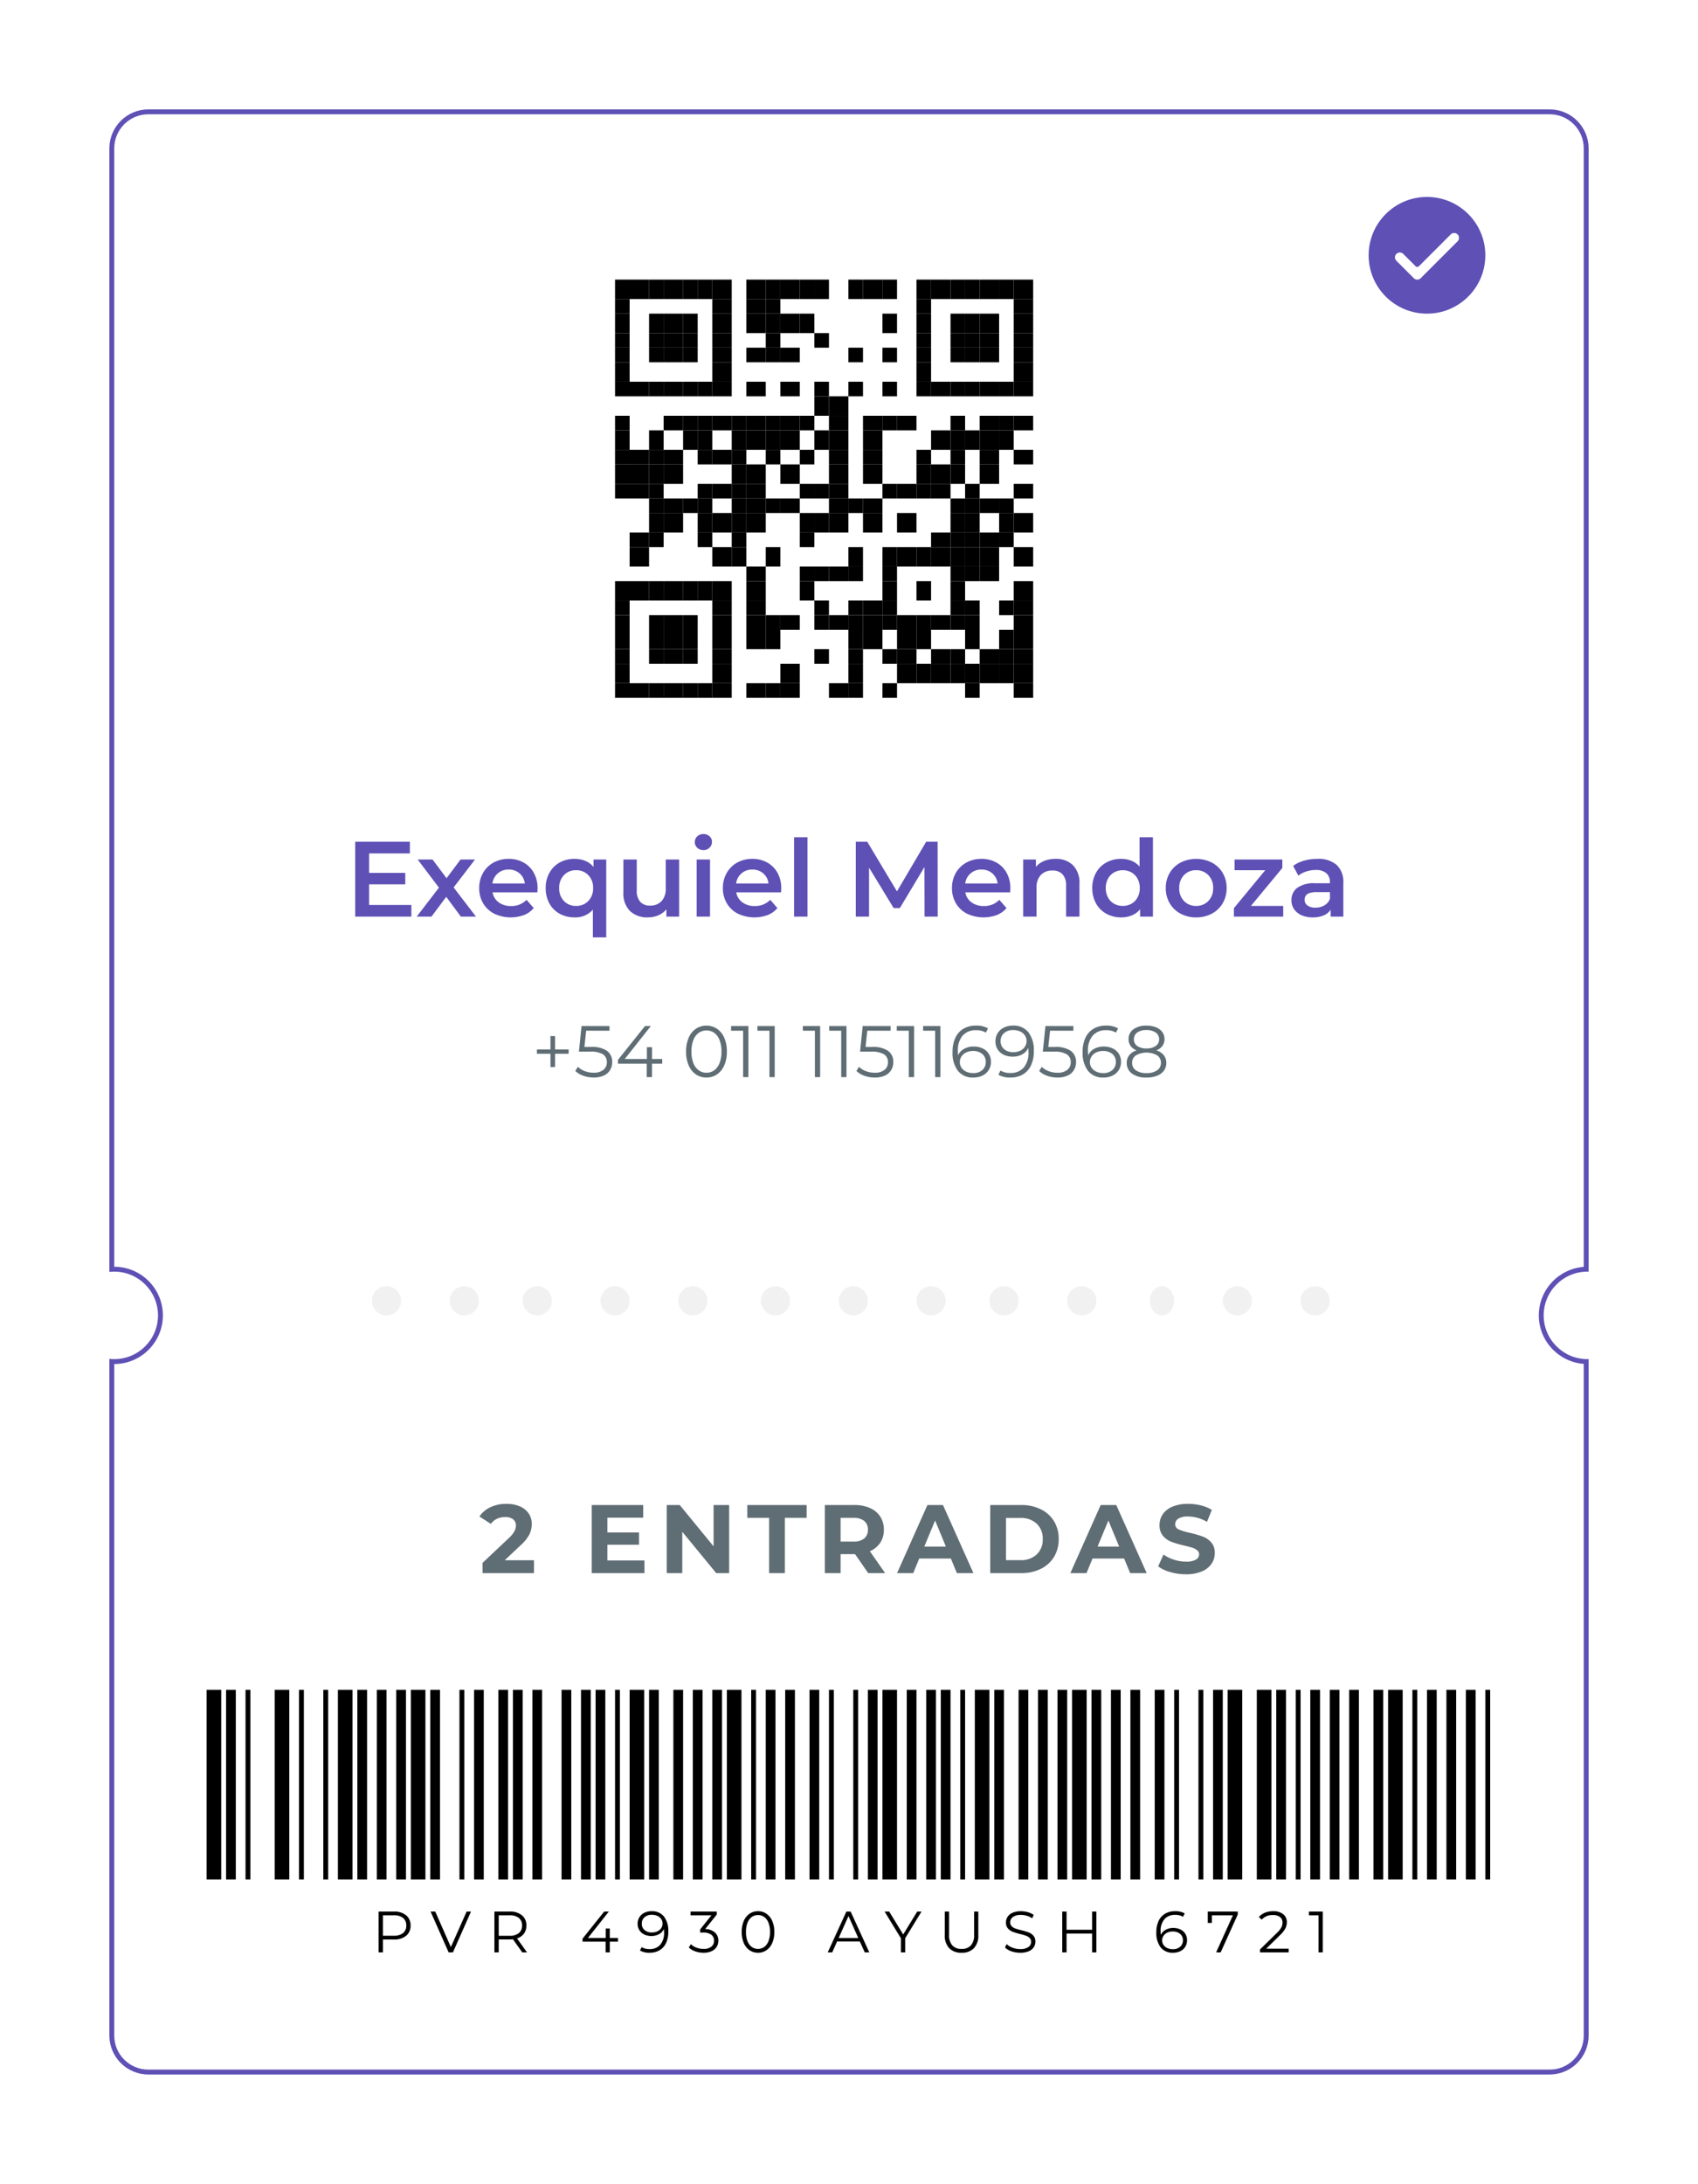 <svg xmlns="http://www.w3.org/2000/svg" xmlns:xlink="http://www.w3.org/1999/xlink" width="349.243" height="449.104" viewBox="0 0 349.243 449.104">
  <defs>
    <filter id="Sustracción_3" x="0" y="0" width="349.243" height="449.104" filterUnits="userSpaceOnUse">
      <feOffset dy="3" input="SourceAlpha"/>
      <feGaussianBlur stdDeviation="7.5" result="blur"/>
      <feFlood flood-color="#a5b0b5" flood-opacity="0.29"/>
      <feComposite operator="in" in2="blur"/>
      <feComposite in="SourceGraphic"/>
    </filter>
  </defs>
  <g id="Grupo_556" data-name="Grupo 556" transform="translate(-117.5 -386.5)">
    <g transform="matrix(1, 0, 0, 1, 117.5, 386.5)" filter="url(#Sustracción_3)">
      <g id="Sustracción_3-2" data-name="Sustracción 3" transform="translate(-191.5 11576.5)" fill="#fff">
        <path d="M 510.243 -11153.396 L 222.001 -11153.396 C 217.865 -11153.396 214.499 -11156.76 214.499 -11160.895 L 214.499 -11299.513 C 214.668 -11299.504 214.835 -11299.499 215 -11299.499 C 220.238 -11299.499 224.5 -11303.761 224.5 -11308.999 C 224.5 -11314.237 220.238 -11318.499 215 -11318.499 C 214.834 -11318.499 214.667 -11318.495 214.499 -11318.486 L 214.499 -11549.001 C 214.499 -11553.136 217.865 -11556.5 222.001 -11556.5 L 510.243 -11556.5 C 514.378 -11556.5 517.742 -11553.136 517.742 -11549.001 L 517.742 -11318.495 C 512.623 -11318.357 508.501 -11314.15 508.501 -11308.999 C 508.501 -11303.848 512.623 -11299.641 517.742 -11299.503 L 517.742 -11160.895 C 517.742 -11156.76 514.378 -11153.396 510.243 -11153.396 Z" stroke="none"/>
        <path d="M 510.243 -11153.896 C 514.102 -11153.896 517.242 -11157.035 517.242 -11160.895 L 517.242 -11299.027 C 512.081 -11299.417 508.001 -11303.74 508.001 -11308.999 C 508.001 -11314.258 512.081 -11318.581 517.242 -11318.971 L 517.242 -11549.001 C 517.242 -11552.86 514.102 -11556 510.243 -11556 L 222.001 -11556 C 218.14 -11556 214.999 -11552.86 214.999 -11549.001 L 214.999 -11318.999 C 214.999 -11318.999 215 -11318.999 215 -11318.999 C 220.514 -11318.999 225 -11314.513 225 -11308.999 C 225 -11303.485 220.514 -11298.999 215 -11298.999 C 215 -11298.999 214.999 -11298.999 214.999 -11298.999 L 214.999 -11160.895 C 214.999 -11157.035 218.14 -11153.896 222.001 -11153.896 L 510.243 -11153.896 M 510.243 -11152.896 L 222.001 -11152.896 C 217.589 -11152.896 213.999 -11156.483 213.999 -11160.895 L 213.999 -11300.055 C 214.331 -11300.019 214.667 -11299.999 215 -11299.999 C 219.962 -11299.999 224 -11304.036 224 -11308.999 C 224 -11313.962 219.962 -11317.999 215 -11317.999 C 214.667 -11317.999 214.33 -11317.98 213.999 -11317.944 L 213.999 -11549.001 C 213.999 -11553.412 217.589 -11557 222.001 -11557 L 510.243 -11557 C 514.654 -11557 518.242 -11553.412 518.242 -11549.001 L 518.242 -11317.996 C 518.17 -11317.998 518.091 -11317.999 518.001 -11317.999 C 513.039 -11317.999 509.001 -11313.962 509.001 -11308.999 C 509.001 -11304.036 513.039 -11299.999 518.001 -11299.999 C 518.102 -11299.999 518.176 -11300 518.242 -11300.003 L 518.242 -11160.895 C 518.242 -11156.483 514.654 -11152.896 510.243 -11152.896 Z" stroke="none" fill="#5e50b5"/>
      </g>
    </g>
    <path id="Trazado_123" data-name="Trazado 123" d="M62.108,18.6V21H50.558V5.6H61.8V8H53.418v4h7.436v2.354H53.418V18.6ZM72.294,21,69.28,16.93,66.244,21H63.208l4.576-5.962L63.406,9.252h3.058l2.882,3.85,2.882-3.85H75.2l-4.4,5.742L75.4,21Zm15.774-5.808q0,.286-.044.814H78.806a3.2,3.2,0,0,0,1.265,2.057,4.146,4.146,0,0,0,2.541.759,4.282,4.282,0,0,0,3.19-1.276l1.474,1.694a4.966,4.966,0,0,1-2,1.43,7.933,7.933,0,0,1-6.138-.286,5.546,5.546,0,0,1-2.277-2.145,6.058,6.058,0,0,1-.8-3.113,6.147,6.147,0,0,1,.781-3.091A5.54,5.54,0,0,1,79,9.89a6.323,6.323,0,0,1,3.124-.77,6.164,6.164,0,0,1,3.069.759,5.375,5.375,0,0,1,2.112,2.134A6.471,6.471,0,0,1,88.068,15.192Zm-5.94-3.872a3.25,3.25,0,0,0-3.344,2.86H85.45a3.242,3.242,0,0,0-1.078-2.068A3.278,3.278,0,0,0,82.128,11.32Zm20.064-2.068V25.268h-2.75v-5.7a4.743,4.743,0,0,1-3.762,1.584,6.236,6.236,0,0,1-3.069-.748A5.32,5.32,0,0,1,90.5,18.294a6.408,6.408,0,0,1-.759-3.168,6.289,6.289,0,0,1,.77-3.146,5.415,5.415,0,0,1,2.112-2.112A6.174,6.174,0,0,1,95.68,9.12a5.683,5.683,0,0,1,2.211.418,4.255,4.255,0,0,1,1.683,1.254V9.252Zm-6.2,9.548A3.36,3.36,0,0,0,98.5,17.788a3.644,3.644,0,0,0,.99-2.662,3.644,3.644,0,0,0-.99-2.662,3.36,3.36,0,0,0-2.508-1.012,3.324,3.324,0,0,0-2.5,1.012,3.667,3.667,0,0,0-.979,2.662,3.667,3.667,0,0,0,.979,2.662A3.324,3.324,0,0,0,95.988,18.8Zm21.186-9.548V21h-2.618V19.5a4.377,4.377,0,0,1-1.65,1.221,5.309,5.309,0,0,1-2.134.429,5.107,5.107,0,0,1-3.707-1.309,5.165,5.165,0,0,1-1.353-3.883V9.252h2.75v6.336a3.4,3.4,0,0,0,.715,2.365,2.62,2.62,0,0,0,2.035.781,3.082,3.082,0,0,0,2.343-.913,3.668,3.668,0,0,0,.869-2.629V9.252Zm3.608,0h2.75V21h-2.75Zm1.386-1.936a1.766,1.766,0,0,1-1.254-.473,1.545,1.545,0,0,1-.506-1.177,1.545,1.545,0,0,1,.506-1.177,1.766,1.766,0,0,1,1.254-.473,1.816,1.816,0,0,1,1.254.451,1.454,1.454,0,0,1,.506,1.133,1.659,1.659,0,0,1-.495,1.221A1.713,1.713,0,0,1,122.168,7.316Zm16.016,7.876q0,.286-.044.814h-9.218a3.2,3.2,0,0,0,1.265,2.057,4.146,4.146,0,0,0,2.541.759,4.282,4.282,0,0,0,3.19-1.276l1.474,1.694a4.966,4.966,0,0,1-2,1.43,7.933,7.933,0,0,1-6.138-.286,5.546,5.546,0,0,1-2.277-2.145,6.058,6.058,0,0,1-.8-3.113,6.147,6.147,0,0,1,.781-3.091A5.54,5.54,0,0,1,129.12,9.89a6.323,6.323,0,0,1,3.124-.77,6.164,6.164,0,0,1,3.069.759,5.375,5.375,0,0,1,2.112,2.134A6.471,6.471,0,0,1,138.184,15.192Zm-5.94-3.872a3.25,3.25,0,0,0-3.344,2.86h6.666a3.242,3.242,0,0,0-1.078-2.068A3.278,3.278,0,0,0,132.244,11.32Zm8.58-6.644h2.75V21h-2.75ZM167.664,21l-.022-10.208-5.06,8.448h-1.276l-5.06-8.316V21h-2.728V5.6h2.354l6.116,10.208L167.994,5.6h2.354L170.37,21Zm17.644-5.808q0,.286-.044.814h-9.218a3.2,3.2,0,0,0,1.265,2.057,4.146,4.146,0,0,0,2.541.759,4.282,4.282,0,0,0,3.19-1.276l1.474,1.694a4.966,4.966,0,0,1-2,1.43,7.933,7.933,0,0,1-6.138-.286,5.545,5.545,0,0,1-2.277-2.145,6.057,6.057,0,0,1-.8-3.113,6.147,6.147,0,0,1,.781-3.091,5.54,5.54,0,0,1,2.167-2.145,6.323,6.323,0,0,1,3.124-.77,6.164,6.164,0,0,1,3.069.759,5.375,5.375,0,0,1,2.112,2.134A6.471,6.471,0,0,1,185.308,15.192Zm-5.94-3.872a3.25,3.25,0,0,0-3.344,2.86h6.666a3.242,3.242,0,0,0-1.078-2.068A3.278,3.278,0,0,0,179.368,11.32Zm15.246-2.2a4.909,4.909,0,0,1,3.564,1.3,5.12,5.12,0,0,1,1.342,3.85V21h-2.75V14.62a3.3,3.3,0,0,0-.726-2.321,2.684,2.684,0,0,0-2.068-.781,3.175,3.175,0,0,0-2.4.913,3.639,3.639,0,0,0-.88,2.629V21h-2.75V9.252h2.618V10.77a4.3,4.3,0,0,1,1.716-1.232A6.175,6.175,0,0,1,194.614,9.12Zm20.02-4.444V21h-2.64V19.482a4.255,4.255,0,0,1-1.683,1.254,5.683,5.683,0,0,1-2.211.418,6.191,6.191,0,0,1-3.047-.748,5.375,5.375,0,0,1-2.123-2.123,6.351,6.351,0,0,1-.77-3.157,6.289,6.289,0,0,1,.77-3.146,5.394,5.394,0,0,1,2.123-2.112A6.191,6.191,0,0,1,208.1,9.12a5.585,5.585,0,0,1,2.134.4,4.292,4.292,0,0,1,1.65,1.188V4.676ZM208.43,18.8a3.537,3.537,0,0,0,1.782-.451,3.259,3.259,0,0,0,1.254-1.287,3.937,3.937,0,0,0,.462-1.936,3.937,3.937,0,0,0-.462-1.936,3.259,3.259,0,0,0-1.254-1.287,3.746,3.746,0,0,0-3.564,0,3.259,3.259,0,0,0-1.254,1.287,3.937,3.937,0,0,0-.462,1.936,3.937,3.937,0,0,0,.462,1.936,3.259,3.259,0,0,0,1.254,1.287A3.537,3.537,0,0,0,208.43,18.8Zm15.092,2.354a6.666,6.666,0,0,1-3.212-.77,5.614,5.614,0,0,1-2.233-2.145,6.057,6.057,0,0,1-.8-3.113,6,6,0,0,1,.8-3.1A5.637,5.637,0,0,1,220.31,9.89a7.13,7.13,0,0,1,6.446,0,5.637,5.637,0,0,1,2.233,2.134,6,6,0,0,1,.8,3.1,6.057,6.057,0,0,1-.8,3.113,5.614,5.614,0,0,1-2.233,2.145A6.712,6.712,0,0,1,223.522,21.154Zm0-2.354a3.36,3.36,0,0,0,2.508-1.012,3.644,3.644,0,0,0,.99-2.662,3.644,3.644,0,0,0-.99-2.662,3.36,3.36,0,0,0-2.508-1.012,3.324,3.324,0,0,0-2.5,1.012,3.667,3.667,0,0,0-.979,2.662,3.667,3.667,0,0,0,.979,2.662A3.324,3.324,0,0,0,223.522,18.8Zm17.908,0V21H231.288V19.262l6.446-7.81H231.42v-2.2h9.834V10.99l-6.468,7.81Zm7.018-9.68a5.728,5.728,0,0,1,3.971,1.243,4.8,4.8,0,0,1,1.375,3.751V21h-2.6V19.57a3.2,3.2,0,0,1-1.441,1.177,5.633,5.633,0,0,1-2.255.407,5.525,5.525,0,0,1-2.31-.451,3.569,3.569,0,0,1-1.529-1.254,3.182,3.182,0,0,1-.539-1.815,3.111,3.111,0,0,1,1.177-2.541,5.845,5.845,0,0,1,3.707-.957h3.036V13.96a2.408,2.408,0,0,0-.737-1.892,3.189,3.189,0,0,0-2.189-.66,6.318,6.318,0,0,0-1.947.308,4.783,4.783,0,0,0-1.617.858l-1.078-2A6.675,6.675,0,0,1,245.7,9.494,9.887,9.887,0,0,1,248.448,9.12Zm-.374,10.032a3.551,3.551,0,0,0,1.837-.473,2.574,2.574,0,0,0,1.133-1.353V15.962h-2.838q-2.376,0-2.376,1.562a1.4,1.4,0,0,0,.594,1.188A2.723,2.723,0,0,0,248.074,19.152Z" transform="translate(140 554)" fill="#5e50b5"/>
    <path id="Trazado_124" data-name="Trazado 124" d="M93.457,10.2h-2.79v2.73h-.945V10.2h-2.79V9.315h2.79V6.57h.945V9.315h2.79Zm4.59-1.4a5.4,5.4,0,0,1,3.323.817,2.742,2.742,0,0,1,1.042,2.288,3.141,3.141,0,0,1-.427,1.635,2.912,2.912,0,0,1-1.283,1.132,4.808,4.808,0,0,1-2.1.413,6.216,6.216,0,0,1-2.138-.368,4.369,4.369,0,0,1-1.627-.983l.525-.855a3.876,3.876,0,0,0,1.38.877,4.98,4.98,0,0,0,1.845.338,3.1,3.1,0,0,0,2.018-.585,1.916,1.916,0,0,0,.712-1.56,1.86,1.86,0,0,0-.8-1.635,4.94,4.94,0,0,0-2.707-.555H95.573l.54-5.265h5.745v.96h-4.8L96.7,8.805ZM112.7,12.24h-2.1V15h-1.08V12.24H103.6v-.78l5.565-6.96h1.2l-5.37,6.78h4.56V8.85h1.05v2.43h2.1Zm9.1,2.85a3.775,3.775,0,0,1-2.167-.645,4.227,4.227,0,0,1-1.485-1.852,7,7,0,0,1-.533-2.842,7,7,0,0,1,.533-2.842,4.227,4.227,0,0,1,1.485-1.852,3.964,3.964,0,0,1,4.335,0,4.276,4.276,0,0,1,1.493,1.852,6.914,6.914,0,0,1,.54,2.842,6.914,6.914,0,0,1-.54,2.842,4.276,4.276,0,0,1-1.493,1.852A3.775,3.775,0,0,1,121.807,15.09Zm0-.99a2.66,2.66,0,0,0,1.613-.51,3.3,3.3,0,0,0,1.088-1.485,6.344,6.344,0,0,0,.39-2.355,6.344,6.344,0,0,0-.39-2.355A3.3,3.3,0,0,0,123.42,5.91a2.8,2.8,0,0,0-3.225,0,3.3,3.3,0,0,0-1.088,1.485,6.344,6.344,0,0,0-.39,2.355,6.344,6.344,0,0,0,.39,2.355,3.3,3.3,0,0,0,1.088,1.485A2.66,2.66,0,0,0,121.807,14.1Zm8.625-9.6V15h-1.08V5.46h-2.475V4.5Zm5.415,0V15h-1.08V5.46h-2.475V4.5Zm9.345,0V15h-1.08V5.46h-2.475V4.5Zm5.415,0V15h-1.08V5.46h-2.475V4.5Zm5.265,4.305a5.4,5.4,0,0,1,3.323.817,2.742,2.742,0,0,1,1.042,2.288,3.141,3.141,0,0,1-.428,1.635,2.912,2.912,0,0,1-1.282,1.132,4.808,4.808,0,0,1-2.1.413,6.216,6.216,0,0,1-2.137-.368,4.369,4.369,0,0,1-1.628-.983l.525-.855a3.877,3.877,0,0,0,1.38.877,4.98,4.98,0,0,0,1.845.338,3.1,3.1,0,0,0,2.018-.585,1.916,1.916,0,0,0,.712-1.56,1.86,1.86,0,0,0-.8-1.635,4.94,4.94,0,0,0-2.708-.555H153.4l.54-5.265h5.745v.96h-4.8l-.36,3.345Zm8.64-4.305V15h-1.08V5.46h-2.475V4.5Zm5.415,0V15h-1.08V5.46h-2.475V4.5Zm6.855,4.215a4.153,4.153,0,0,1,1.837.39,2.99,2.99,0,0,1,1.253,1.1,3.038,3.038,0,0,1,.45,1.657,3.1,3.1,0,0,1-.465,1.695,3.07,3.07,0,0,1-1.283,1.133,4.147,4.147,0,0,1-1.837.4,3.871,3.871,0,0,1-3.2-1.373,6.019,6.019,0,0,1-1.11-3.877,6.662,6.662,0,0,1,.6-2.97,4.2,4.2,0,0,1,1.68-1.837,4.957,4.957,0,0,1,2.52-.622,4.732,4.732,0,0,1,2.49.57l-.435.87a3.665,3.665,0,0,0-2.04-.495,3.482,3.482,0,0,0-2.73,1.1,4.643,4.643,0,0,0-.99,3.2q0,.375.045.855a2.831,2.831,0,0,1,1.245-1.327A4,4,0,0,1,176.783,8.715Zm-.09,5.46a2.713,2.713,0,0,0,1.853-.623,2.092,2.092,0,0,0,.712-1.657,2.069,2.069,0,0,0-.712-1.65,2.85,2.85,0,0,0-1.928-.615,3.129,3.129,0,0,0-1.4.3,2.364,2.364,0,0,0-.952.825,2.085,2.085,0,0,0-.345,1.17,2.037,2.037,0,0,0,.322,1.11,2.317,2.317,0,0,0,.952.825A3.32,3.32,0,0,0,176.692,14.175Zm8.145-9.765a3.871,3.871,0,0,1,3.195,1.372,6.019,6.019,0,0,1,1.11,3.877,6.662,6.662,0,0,1-.6,2.97,4.2,4.2,0,0,1-1.68,1.837,4.957,4.957,0,0,1-2.52.623,4.732,4.732,0,0,1-2.49-.57l.435-.87a3.665,3.665,0,0,0,2.04.5,3.482,3.482,0,0,0,2.73-1.1,4.643,4.643,0,0,0,.99-3.2q0-.39-.045-.855a2.831,2.831,0,0,1-1.245,1.327,4,4,0,0,1-1.965.472,4.153,4.153,0,0,1-1.838-.39,2.99,2.99,0,0,1-1.253-1.1,3.038,3.038,0,0,1-.45-1.657,3.1,3.1,0,0,1,.465-1.695A3.07,3.07,0,0,1,183,4.807,4.147,4.147,0,0,1,184.838,4.41Zm.12,5.46a3.129,3.129,0,0,0,1.4-.3,2.364,2.364,0,0,0,.952-.825,2.085,2.085,0,0,0,.345-1.17,2.037,2.037,0,0,0-.322-1.11,2.317,2.317,0,0,0-.952-.825,3.32,3.32,0,0,0-1.5-.315,2.713,2.713,0,0,0-1.853.622,2.092,2.092,0,0,0-.712,1.657,2.069,2.069,0,0,0,.712,1.65A2.85,2.85,0,0,0,184.958,9.87Zm8.5-1.065a5.4,5.4,0,0,1,3.323.817,2.742,2.742,0,0,1,1.042,2.288,3.141,3.141,0,0,1-.428,1.635,2.912,2.912,0,0,1-1.283,1.132,4.808,4.808,0,0,1-2.1.413,6.216,6.216,0,0,1-2.137-.368,4.369,4.369,0,0,1-1.628-.983l.525-.855a3.877,3.877,0,0,0,1.38.877A4.98,4.98,0,0,0,194,14.1a3.1,3.1,0,0,0,2.018-.585,1.916,1.916,0,0,0,.712-1.56,1.86,1.86,0,0,0-.8-1.635,4.94,4.94,0,0,0-2.708-.555h-2.235l.54-5.265h5.745v.96h-4.8l-.36,3.345Zm10.08-.09a4.153,4.153,0,0,1,1.837.39,2.99,2.99,0,0,1,1.253,1.1,3.038,3.038,0,0,1,.45,1.657,3.1,3.1,0,0,1-.465,1.695,3.07,3.07,0,0,1-1.283,1.133,4.147,4.147,0,0,1-1.837.4,3.871,3.871,0,0,1-3.2-1.373,6.019,6.019,0,0,1-1.11-3.877,6.662,6.662,0,0,1,.6-2.97,4.2,4.2,0,0,1,1.68-1.837,4.957,4.957,0,0,1,2.52-.622,4.732,4.732,0,0,1,2.49.57l-.435.87a3.665,3.665,0,0,0-2.04-.495,3.482,3.482,0,0,0-2.73,1.1,4.643,4.643,0,0,0-.99,3.2q0,.375.045.855a2.831,2.831,0,0,1,1.245-1.327A4,4,0,0,1,203.543,8.715Zm-.09,5.46a2.713,2.713,0,0,0,1.853-.623,2.092,2.092,0,0,0,.712-1.657,2.069,2.069,0,0,0-.712-1.65,2.85,2.85,0,0,0-1.928-.615,3.129,3.129,0,0,0-1.4.3,2.364,2.364,0,0,0-.952.825,2.085,2.085,0,0,0-.345,1.17,2.037,2.037,0,0,0,.322,1.11,2.317,2.317,0,0,0,.952.825A3.32,3.32,0,0,0,203.452,14.175Zm10.89-4.68a3.191,3.191,0,0,1,1.523.99,2.452,2.452,0,0,1,.533,1.59,2.648,2.648,0,0,1-.5,1.6,3.123,3.123,0,0,1-1.417,1.05,5.838,5.838,0,0,1-2.167.368,4.85,4.85,0,0,1-2.97-.81,2.609,2.609,0,0,1-1.08-2.2,2.491,2.491,0,0,1,.518-1.6,3.12,3.12,0,0,1,1.507-.983,2.619,2.619,0,0,1-1.23-.908,2.362,2.362,0,0,1-.42-1.4,2.4,2.4,0,0,1,1-2.025,4.352,4.352,0,0,1,2.678-.75,5.147,5.147,0,0,1,1.942.337,2.937,2.937,0,0,1,1.3.967,2.408,2.408,0,0,1,.465,1.47,2.3,2.3,0,0,1-.435,1.4A2.716,2.716,0,0,1,214.342,9.495Zm-4.62-2.28a1.627,1.627,0,0,0,.69,1.38,3.146,3.146,0,0,0,1.9.51,3.181,3.181,0,0,0,1.912-.51,1.607,1.607,0,0,0,.7-1.365,1.624,1.624,0,0,0-.713-1.395,3.194,3.194,0,0,0-1.9-.51,3.153,3.153,0,0,0-1.9.51A1.621,1.621,0,0,0,209.723,7.215Zm2.6,6.96a3.664,3.664,0,0,0,2.182-.57,1.809,1.809,0,0,0,.788-1.545,1.79,1.79,0,0,0-.788-1.538,4.486,4.486,0,0,0-4.35,0,1.79,1.79,0,0,0-.787,1.538,1.809,1.809,0,0,0,.78,1.552A3.665,3.665,0,0,0,212.318,14.175Z" transform="translate(141 593)" fill="#5f6d74"/>
    <path id="Trazado_125" data-name="Trazado 125" d="M87.33,16.36V19H76.75V16.9l5.4-5.1a5.735,5.735,0,0,0,1.16-1.41,2.565,2.565,0,0,0,.3-1.17,1.547,1.547,0,0,0-.57-1.29,2.652,2.652,0,0,0-1.67-.45,3.835,3.835,0,0,0-1.66.35,3.179,3.179,0,0,0-1.24,1.05L76.11,7.36a5.536,5.536,0,0,1,2.26-1.91,7.548,7.548,0,0,1,3.3-.69,6.785,6.785,0,0,1,2.73.51,4.208,4.208,0,0,1,1.82,1.44,3.726,3.726,0,0,1,.65,2.19,4.882,4.882,0,0,1-.48,2.14,8.238,8.238,0,0,1-1.86,2.28l-3.22,3.04Zm22.72.04V19H99.21V5h10.58V7.6h-7.36v3.04h6.5v2.52h-6.5V16.4ZM127.47,5V19h-2.66l-6.98-8.5V19h-3.2V5h2.68l6.96,8.5V5Zm8.22,2.64h-4.48V5h12.2V7.64h-4.48V19h-3.24ZM156.07,19l-2.7-3.9h-2.98V19h-3.24V5h6.06a7.777,7.777,0,0,1,3.23.62,4.8,4.8,0,0,1,2.11,1.76,4.849,4.849,0,0,1,.74,2.7,4.752,4.752,0,0,1-.75,2.69,4.754,4.754,0,0,1-2.13,1.73l3.14,4.5Zm-.06-8.92a2.218,2.218,0,0,0-.76-1.81,3.4,3.4,0,0,0-2.22-.63h-2.64v4.88h2.64a3.365,3.365,0,0,0,2.22-.64A2.224,2.224,0,0,0,156.01,10.08ZM173.07,16h-6.5l-1.24,3h-3.32l6.24-14h3.2l6.26,14h-3.4Zm-1.02-2.46-2.22-5.36-2.22,5.36ZM181.17,5h6.36a8.938,8.938,0,0,1,4.03.87,6.514,6.514,0,0,1,2.72,2.45,6.891,6.891,0,0,1,.97,3.68,6.891,6.891,0,0,1-.97,3.68,6.514,6.514,0,0,1-2.72,2.45,8.938,8.938,0,0,1-4.03.87h-6.36Zm6.2,11.34a4.7,4.7,0,0,0,3.35-1.17A4.132,4.132,0,0,0,191.97,12a4.132,4.132,0,0,0-1.25-3.17,4.7,4.7,0,0,0-3.35-1.17h-2.96v8.68ZM208.71,16h-6.5l-1.24,3h-3.32l6.24-14h3.2l6.26,14h-3.4Zm-1.02-2.46-2.22-5.36-2.22,5.36Zm13.72,5.7a11.455,11.455,0,0,1-3.21-.45,7.528,7.528,0,0,1-2.49-1.17l1.1-2.44a7.464,7.464,0,0,0,2.14,1.06,8.038,8.038,0,0,0,2.48.4,3.962,3.962,0,0,0,2.04-.41,1.239,1.239,0,0,0,.66-1.09,1.042,1.042,0,0,0-.39-.83,2.957,2.957,0,0,0-1-.53q-.61-.2-1.65-.44a22.808,22.808,0,0,1-2.62-.76,4.257,4.257,0,0,1-1.75-1.22,3.3,3.3,0,0,1-.73-2.24,3.9,3.9,0,0,1,.66-2.21,4.44,4.44,0,0,1,1.99-1.57,8.12,8.12,0,0,1,3.25-.58,10.761,10.761,0,0,1,2.62.32,7.74,7.74,0,0,1,2.24.92l-1,2.46a7.806,7.806,0,0,0-3.88-1.1,3.638,3.638,0,0,0-2.01.44,1.343,1.343,0,0,0-.65,1.16,1.134,1.134,0,0,0,.75,1.07,11.775,11.775,0,0,0,2.29.69,22.809,22.809,0,0,1,2.62.76,4.339,4.339,0,0,1,1.75,1.2,3.217,3.217,0,0,1,.73,2.22,3.823,3.823,0,0,1-.67,2.19,4.5,4.5,0,0,1-2.01,1.57A8.194,8.194,0,0,1,221.41,19.24Z" transform="translate(140 691)" fill="#5f6d74"/>
    <g id="ic_check_copy" data-name="ic_check copy" transform="translate(399 427)">
      <path id="Shape" d="M0,0H24V24H0Z" fill="none"/>
      <circle id="Oval_3_Copy" data-name="Oval 3 Copy" cx="12" cy="12" r="12" fill="#5e50b5"/>
      <path id="Shape-2" data-name="Shape" d="M5.707,9.713a1,1,0,0,1-1.414,0L.707,6.127a1,1,0,0,1,0-1.414h0a1,1,0,0,1,1.407,0L4.646,7.237a.5.5,0,0,0,.707,0L11.88.71a1,1,0,0,1,1.417,0h0a1,1,0,0,1,0,1.412Z" transform="translate(5 7)" fill="#fff"/>
    </g>
    <g id="qr-google-com-ar" transform="translate(230 430.53)">
      <rect id="Rectángulo_28" data-name="Rectángulo 28" width="113" height="113" transform="translate(0 0.47)" fill="#fff"/>
      <g id="Grupo_142" data-name="Grupo 142" transform="translate(13.754 13.754)">
        <rect id="Rectángulo_29" data-name="Rectángulo 29" width="3" height="4" transform="translate(0.246 -0.284)"/>
        <rect id="Rectángulo_30" data-name="Rectángulo 30" width="3" height="3" transform="translate(0.246 3.716)"/>
        <rect id="Rectángulo_31" data-name="Rectángulo 31" width="3" height="4" transform="translate(0.246 6.716)"/>
        <rect id="Rectángulo_32" data-name="Rectángulo 32" width="3" height="3" transform="translate(0.246 10.716)"/>
        <rect id="Rectángulo_33" data-name="Rectángulo 33" width="3" height="3" transform="translate(0.246 13.716)"/>
        <rect id="Rectángulo_34" data-name="Rectángulo 34" width="3" height="4" transform="translate(0.246 16.716)"/>
        <rect id="Rectángulo_35" data-name="Rectángulo 35" width="3" height="3" transform="translate(0.246 20.716)"/>
        <rect id="Rectángulo_36" data-name="Rectángulo 36" width="3" height="3" transform="translate(0.246 27.716)"/>
        <rect id="Rectángulo_37" data-name="Rectángulo 37" width="3" height="4" transform="translate(0.246 30.716)"/>
        <rect id="Rectángulo_38" data-name="Rectángulo 38" width="3" height="3" transform="translate(0.246 34.716)"/>
        <rect id="Rectángulo_39" data-name="Rectángulo 39" width="3" height="4" transform="translate(0.246 37.716)"/>
        <rect id="Rectángulo_40" data-name="Rectángulo 40" width="3" height="3" transform="translate(0.246 41.716)"/>
        <rect id="Rectángulo_41" data-name="Rectángulo 41" width="3" height="4" transform="translate(0.246 61.716)"/>
        <rect id="Rectángulo_42" data-name="Rectángulo 42" width="3" height="3" transform="translate(0.246 65.716)"/>
        <rect id="Rectángulo_43" data-name="Rectángulo 43" width="3" height="3" transform="translate(0.246 68.716)"/>
        <rect id="Rectángulo_44" data-name="Rectángulo 44" width="3" height="4" transform="translate(0.246 71.716)"/>
        <rect id="Rectángulo_45" data-name="Rectángulo 45" width="3" height="3" transform="translate(0.246 75.716)"/>
        <rect id="Rectángulo_46" data-name="Rectángulo 46" width="3" height="4" transform="translate(0.246 78.716)"/>
        <rect id="Rectángulo_47" data-name="Rectángulo 47" width="3" height="3" transform="translate(0.246 82.716)"/>
        <rect id="Rectángulo_48" data-name="Rectángulo 48" width="4" height="4" transform="translate(3.246 -0.284)"/>
        <rect id="Rectángulo_49" data-name="Rectángulo 49" width="4" height="3" transform="translate(3.246 20.716)"/>
        <rect id="Rectángulo_50" data-name="Rectángulo 50" width="4" height="3" transform="translate(3.246 34.716)"/>
        <rect id="Rectángulo_51" data-name="Rectángulo 51" width="4" height="4" transform="translate(3.246 37.716)"/>
        <rect id="Rectángulo_52" data-name="Rectángulo 52" width="4" height="3" transform="translate(3.246 41.716)"/>
        <rect id="Rectángulo_53" data-name="Rectángulo 53" width="4" height="3" transform="translate(3.246 51.716)"/>
        <rect id="Rectángulo_54" data-name="Rectángulo 54" width="4" height="4" transform="translate(3.246 54.716)"/>
        <rect id="Rectángulo_55" data-name="Rectángulo 55" width="4" height="4" transform="translate(3.246 61.716)"/>
        <rect id="Rectángulo_56" data-name="Rectángulo 56" width="4" height="3" transform="translate(3.246 82.716)"/>
        <rect id="Rectángulo_57" data-name="Rectángulo 57" width="3" height="4" transform="translate(7.246 -0.284)"/>
        <rect id="Rectángulo_58" data-name="Rectángulo 58" width="3" height="4" transform="translate(7.246 6.716)"/>
        <rect id="Rectángulo_59" data-name="Rectángulo 59" width="3" height="3" transform="translate(7.246 10.716)"/>
        <rect id="Rectángulo_60" data-name="Rectángulo 60" width="3" height="3" transform="translate(7.246 13.716)"/>
        <rect id="Rectángulo_61" data-name="Rectángulo 61" width="3" height="3" transform="translate(7.246 20.716)"/>
        <rect id="Rectángulo_62" data-name="Rectángulo 62" width="3" height="4" transform="translate(7.246 30.716)"/>
        <rect id="Rectángulo_63" data-name="Rectángulo 63" width="3" height="3" transform="translate(7.246 34.716)"/>
        <rect id="Rectángulo_64" data-name="Rectángulo 64" width="3" height="4" transform="translate(7.246 37.716)"/>
        <rect id="Rectángulo_65" data-name="Rectángulo 65" width="3" height="3" transform="translate(7.246 41.716)"/>
        <rect id="Rectángulo_66" data-name="Rectángulo 66" width="3" height="3" transform="translate(7.246 44.716)"/>
        <rect id="Rectángulo_67" data-name="Rectángulo 67" width="3" height="4" transform="translate(7.246 47.716)"/>
        <rect id="Rectángulo_68" data-name="Rectángulo 68" width="3" height="3" transform="translate(7.246 51.716)"/>
        <rect id="Rectángulo_69" data-name="Rectángulo 69" width="3" height="4" transform="translate(7.246 61.716)"/>
        <rect id="Rectángulo_70" data-name="Rectángulo 70" width="3" height="3" transform="translate(7.246 68.716)"/>
        <rect id="Rectángulo_71" data-name="Rectángulo 71" width="3" height="4" transform="translate(7.246 71.716)"/>
        <rect id="Rectángulo_72" data-name="Rectángulo 72" width="3" height="3" transform="translate(7.246 75.716)"/>
        <rect id="Rectángulo_73" data-name="Rectángulo 73" width="3" height="3" transform="translate(7.246 82.716)"/>
        <rect id="Rectángulo_74" data-name="Rectángulo 74" width="4" height="4" transform="translate(10.246 -0.284)"/>
        <rect id="Rectángulo_75" data-name="Rectángulo 75" width="4" height="4" transform="translate(10.246 6.716)"/>
        <rect id="Rectángulo_76" data-name="Rectángulo 76" width="4" height="3" transform="translate(10.246 10.716)"/>
        <rect id="Rectángulo_77" data-name="Rectángulo 77" width="4" height="3" transform="translate(10.246 13.716)"/>
        <rect id="Rectángulo_78" data-name="Rectángulo 78" width="4" height="3" transform="translate(10.246 20.716)"/>
        <rect id="Rectángulo_79" data-name="Rectángulo 79" width="4" height="3" transform="translate(10.246 27.716)"/>
        <rect id="Rectángulo_80" data-name="Rectángulo 80" width="4" height="3" transform="translate(10.246 34.716)"/>
        <rect id="Rectángulo_81" data-name="Rectángulo 81" width="4" height="4" transform="translate(10.246 37.716)"/>
        <rect id="Rectángulo_82" data-name="Rectángulo 82" width="4" height="3" transform="translate(10.246 44.716)"/>
        <rect id="Rectángulo_83" data-name="Rectángulo 83" width="4" height="4" transform="translate(10.246 47.716)"/>
        <rect id="Rectángulo_84" data-name="Rectángulo 84" width="4" height="4" transform="translate(10.246 61.716)"/>
        <rect id="Rectángulo_85" data-name="Rectángulo 85" width="4" height="3" transform="translate(10.246 68.716)"/>
        <rect id="Rectángulo_86" data-name="Rectángulo 86" width="4" height="4" transform="translate(10.246 71.716)"/>
        <rect id="Rectángulo_87" data-name="Rectángulo 87" width="4" height="3" transform="translate(10.246 75.716)"/>
        <rect id="Rectángulo_88" data-name="Rectángulo 88" width="4" height="3" transform="translate(10.246 82.716)"/>
        <rect id="Rectángulo_89" data-name="Rectángulo 89" width="3" height="4" transform="translate(14.246 -0.284)"/>
        <rect id="Rectángulo_90" data-name="Rectángulo 90" width="3" height="4" transform="translate(14.246 6.716)"/>
        <rect id="Rectángulo_91" data-name="Rectángulo 91" width="3" height="3" transform="translate(14.246 10.716)"/>
        <rect id="Rectángulo_92" data-name="Rectángulo 92" width="3" height="3" transform="translate(14.246 13.716)"/>
        <rect id="Rectángulo_93" data-name="Rectángulo 93" width="3" height="3" transform="translate(14.246 20.716)"/>
        <rect id="Rectángulo_94" data-name="Rectángulo 94" width="3" height="3" transform="translate(14.246 27.716)"/>
        <rect id="Rectángulo_95" data-name="Rectángulo 95" width="3" height="4" transform="translate(14.246 30.716)"/>
        <rect id="Rectángulo_96" data-name="Rectángulo 96" width="3" height="3" transform="translate(14.246 44.716)"/>
        <rect id="Rectángulo_97" data-name="Rectángulo 97" width="3" height="4" transform="translate(14.246 61.716)"/>
        <rect id="Rectángulo_98" data-name="Rectángulo 98" width="3" height="3" transform="translate(14.246 68.716)"/>
        <rect id="Rectángulo_99" data-name="Rectángulo 99" width="3" height="4" transform="translate(14.246 71.716)"/>
        <rect id="Rectángulo_100" data-name="Rectángulo 100" width="3" height="3" transform="translate(14.246 75.716)"/>
        <rect id="Rectángulo_101" data-name="Rectángulo 101" width="3" height="3" transform="translate(14.246 82.716)"/>
        <rect id="Rectángulo_102" data-name="Rectángulo 102" width="3" height="4" transform="translate(17.246 -0.284)"/>
        <rect id="Rectángulo_103" data-name="Rectángulo 103" width="3" height="3" transform="translate(17.246 20.716)"/>
        <rect id="Rectángulo_104" data-name="Rectángulo 104" width="3" height="3" transform="translate(17.246 27.716)"/>
        <rect id="Rectángulo_105" data-name="Rectángulo 105" width="3" height="4" transform="translate(17.246 30.716)"/>
        <rect id="Rectángulo_106" data-name="Rectángulo 106" width="3" height="3" transform="translate(17.246 34.716)"/>
        <rect id="Rectángulo_107" data-name="Rectángulo 107" width="3" height="3" transform="translate(17.246 41.716)"/>
        <rect id="Rectángulo_108" data-name="Rectángulo 108" width="3" height="3" transform="translate(17.246 44.716)"/>
        <rect id="Rectángulo_109" data-name="Rectángulo 109" width="3" height="4" transform="translate(17.246 47.716)"/>
        <rect id="Rectángulo_110" data-name="Rectángulo 110" width="3" height="3" transform="translate(17.246 51.716)"/>
        <rect id="Rectángulo_111" data-name="Rectángulo 111" width="3" height="4" transform="translate(17.246 61.716)"/>
        <rect id="Rectángulo_112" data-name="Rectángulo 112" width="3" height="3" transform="translate(17.246 82.716)"/>
        <rect id="Rectángulo_113" data-name="Rectángulo 113" width="4" height="4" transform="translate(20.246 -0.284)"/>
        <rect id="Rectángulo_114" data-name="Rectángulo 114" width="4" height="3" transform="translate(20.246 3.716)"/>
        <rect id="Rectángulo_115" data-name="Rectángulo 115" width="4" height="4" transform="translate(20.246 6.716)"/>
        <rect id="Rectángulo_116" data-name="Rectángulo 116" width="4" height="3" transform="translate(20.246 10.716)"/>
        <rect id="Rectángulo_117" data-name="Rectángulo 117" width="4" height="3" transform="translate(20.246 13.716)"/>
        <rect id="Rectángulo_118" data-name="Rectángulo 118" width="4" height="4" transform="translate(20.246 16.716)"/>
        <rect id="Rectángulo_119" data-name="Rectángulo 119" width="4" height="3" transform="translate(20.246 20.716)"/>
        <rect id="Rectángulo_120" data-name="Rectángulo 120" width="4" height="3" transform="translate(20.246 27.716)"/>
        <rect id="Rectángulo_121" data-name="Rectángulo 121" width="4" height="3" transform="translate(20.246 34.716)"/>
        <rect id="Rectángulo_122" data-name="Rectángulo 122" width="4" height="3" transform="translate(20.246 41.716)"/>
        <rect id="Rectángulo_123" data-name="Rectángulo 123" width="4" height="4" transform="translate(20.246 47.716)"/>
        <rect id="Rectángulo_124" data-name="Rectángulo 124" width="4" height="4" transform="translate(20.246 54.716)"/>
        <rect id="Rectángulo_125" data-name="Rectángulo 125" width="4" height="4" transform="translate(20.246 61.716)"/>
        <rect id="Rectángulo_126" data-name="Rectángulo 126" width="4" height="3" transform="translate(20.246 65.716)"/>
        <rect id="Rectángulo_127" data-name="Rectángulo 127" width="4" height="3" transform="translate(20.246 68.716)"/>
        <rect id="Rectángulo_128" data-name="Rectángulo 128" width="4" height="4" transform="translate(20.246 71.716)"/>
        <rect id="Rectángulo_129" data-name="Rectángulo 129" width="4" height="3" transform="translate(20.246 75.716)"/>
        <rect id="Rectángulo_130" data-name="Rectángulo 130" width="4" height="4" transform="translate(20.246 78.716)"/>
        <rect id="Rectángulo_131" data-name="Rectángulo 131" width="4" height="3" transform="translate(20.246 82.716)"/>
        <rect id="Rectángulo_132" data-name="Rectángulo 132" width="3" height="3" transform="translate(24.246 27.716)"/>
        <rect id="Rectángulo_133" data-name="Rectángulo 133" width="3" height="4" transform="translate(24.246 30.716)"/>
        <rect id="Rectángulo_134" data-name="Rectángulo 134" width="3" height="3" transform="translate(24.246 34.716)"/>
        <rect id="Rectángulo_135" data-name="Rectángulo 135" width="3" height="4" transform="translate(24.246 37.716)"/>
        <rect id="Rectángulo_136" data-name="Rectángulo 136" width="3" height="3" transform="translate(24.246 41.716)"/>
        <rect id="Rectángulo_137" data-name="Rectángulo 137" width="3" height="3" transform="translate(24.246 44.716)"/>
        <rect id="Rectángulo_138" data-name="Rectángulo 138" width="3" height="4" transform="translate(24.246 47.716)"/>
        <rect id="Rectángulo_139" data-name="Rectángulo 139" width="3" height="3" transform="translate(24.246 51.716)"/>
        <rect id="Rectángulo_140" data-name="Rectángulo 140" width="3" height="4" transform="translate(24.246 54.716)"/>
        <rect id="Rectángulo_141" data-name="Rectángulo 141" width="4" height="4" transform="translate(27.246 -0.284)"/>
        <rect id="Rectángulo_142" data-name="Rectángulo 142" width="4" height="3" transform="translate(27.246 3.716)"/>
        <rect id="Rectángulo_143" data-name="Rectángulo 143" width="4" height="4" transform="translate(27.246 6.716)"/>
        <rect id="Rectángulo_144" data-name="Rectángulo 144" width="4" height="3" transform="translate(27.246 13.716)"/>
        <rect id="Rectángulo_145" data-name="Rectángulo 145" width="4" height="3" transform="translate(27.246 20.716)"/>
        <rect id="Rectángulo_146" data-name="Rectángulo 146" width="4" height="3" transform="translate(27.246 27.716)"/>
        <rect id="Rectángulo_147" data-name="Rectángulo 147" width="4" height="4" transform="translate(27.246 30.716)"/>
        <rect id="Rectángulo_148" data-name="Rectángulo 148" width="4" height="4" transform="translate(27.246 37.716)"/>
        <rect id="Rectángulo_149" data-name="Rectángulo 149" width="4" height="3" transform="translate(27.246 41.716)"/>
        <rect id="Rectángulo_150" data-name="Rectángulo 150" width="4" height="3" transform="translate(27.246 44.716)"/>
        <rect id="Rectángulo_151" data-name="Rectángulo 151" width="4" height="4" transform="translate(27.246 47.716)"/>
        <rect id="Rectángulo_152" data-name="Rectángulo 152" width="4" height="3" transform="translate(27.246 58.716)"/>
        <rect id="Rectángulo_153" data-name="Rectángulo 153" width="4" height="4" transform="translate(27.246 61.716)"/>
        <rect id="Rectángulo_154" data-name="Rectángulo 154" width="4" height="3" transform="translate(27.246 65.716)"/>
        <rect id="Rectángulo_155" data-name="Rectángulo 155" width="4" height="3" transform="translate(27.246 68.716)"/>
        <rect id="Rectángulo_156" data-name="Rectángulo 156" width="4" height="4" transform="translate(27.246 71.716)"/>
        <rect id="Rectángulo_157" data-name="Rectángulo 157" width="4" height="3" transform="translate(27.246 82.716)"/>
        <rect id="Rectángulo_158" data-name="Rectángulo 158" width="3" height="4" transform="translate(31.246 -0.284)"/>
        <rect id="Rectángulo_159" data-name="Rectángulo 159" width="3" height="3" transform="translate(31.246 3.716)"/>
        <rect id="Rectángulo_160" data-name="Rectángulo 160" width="3" height="4" transform="translate(31.246 6.716)"/>
        <rect id="Rectángulo_161" data-name="Rectángulo 161" width="3" height="3" transform="translate(31.246 10.716)"/>
        <rect id="Rectángulo_162" data-name="Rectángulo 162" width="3" height="3" transform="translate(31.246 13.716)"/>
        <rect id="Rectángulo_163" data-name="Rectángulo 163" width="3" height="3" transform="translate(31.246 27.716)"/>
        <rect id="Rectángulo_164" data-name="Rectángulo 164" width="3" height="4" transform="translate(31.246 30.716)"/>
        <rect id="Rectángulo_165" data-name="Rectángulo 165" width="3" height="3" transform="translate(31.246 34.716)"/>
        <rect id="Rectángulo_166" data-name="Rectángulo 166" width="3" height="3" transform="translate(31.246 44.716)"/>
        <rect id="Rectángulo_167" data-name="Rectángulo 167" width="3" height="4" transform="translate(31.246 54.716)"/>
        <rect id="Rectángulo_168" data-name="Rectángulo 168" width="3" height="3" transform="translate(31.246 68.716)"/>
        <rect id="Rectángulo_169" data-name="Rectángulo 169" width="3" height="4" transform="translate(31.246 71.716)"/>
        <rect id="Rectángulo_170" data-name="Rectángulo 170" width="3" height="3" transform="translate(31.246 82.716)"/>
        <rect id="Rectángulo_171" data-name="Rectángulo 171" width="4" height="4" transform="translate(34.246 -0.284)"/>
        <rect id="Rectángulo_172" data-name="Rectángulo 172" width="4" height="4" transform="translate(34.246 6.716)"/>
        <rect id="Rectángulo_173" data-name="Rectángulo 173" width="4" height="3" transform="translate(34.246 13.716)"/>
        <rect id="Rectángulo_174" data-name="Rectángulo 174" width="4" height="3" transform="translate(34.246 20.716)"/>
        <rect id="Rectángulo_175" data-name="Rectángulo 175" width="4" height="3" transform="translate(34.246 27.716)"/>
        <rect id="Rectángulo_176" data-name="Rectángulo 176" width="4" height="4" transform="translate(34.246 30.716)"/>
        <rect id="Rectángulo_177" data-name="Rectángulo 177" width="4" height="4" transform="translate(34.246 37.716)"/>
        <rect id="Rectángulo_178" data-name="Rectángulo 178" width="4" height="3" transform="translate(34.246 44.716)"/>
        <rect id="Rectángulo_179" data-name="Rectángulo 179" width="4" height="3" transform="translate(34.246 68.716)"/>
        <rect id="Rectángulo_180" data-name="Rectángulo 180" width="4" height="4" transform="translate(34.246 78.716)"/>
        <rect id="Rectángulo_181" data-name="Rectángulo 181" width="4" height="3" transform="translate(34.246 82.716)"/>
        <rect id="Rectángulo_182" data-name="Rectángulo 182" width="3" height="4" transform="translate(38.246 -0.284)"/>
        <rect id="Rectángulo_183" data-name="Rectángulo 183" width="3" height="4" transform="translate(38.246 6.716)"/>
        <rect id="Rectángulo_184" data-name="Rectángulo 184" width="3" height="3" transform="translate(38.246 27.716)"/>
        <rect id="Rectángulo_185" data-name="Rectángulo 185" width="3" height="3" transform="translate(38.246 34.716)"/>
        <rect id="Rectángulo_186" data-name="Rectángulo 186" width="3" height="3" transform="translate(38.246 41.716)"/>
        <rect id="Rectángulo_187" data-name="Rectángulo 187" width="3" height="4" transform="translate(38.246 47.716)"/>
        <rect id="Rectángulo_188" data-name="Rectángulo 188" width="3" height="3" transform="translate(38.246 51.716)"/>
        <rect id="Rectángulo_189" data-name="Rectángulo 189" width="3" height="3" transform="translate(38.246 58.716)"/>
        <rect id="Rectángulo_190" data-name="Rectángulo 190" width="3" height="4" transform="translate(38.246 61.716)"/>
        <rect id="Rectángulo_191" data-name="Rectángulo 191" width="3" height="4" transform="translate(41.246 -0.284)"/>
        <rect id="Rectángulo_192" data-name="Rectángulo 192" width="3" height="3" transform="translate(41.246 10.716)"/>
        <rect id="Rectángulo_193" data-name="Rectángulo 193" width="3" height="3" transform="translate(41.246 20.716)"/>
        <rect id="Rectángulo_194" data-name="Rectángulo 194" width="3" height="4" transform="translate(41.246 23.716)"/>
        <rect id="Rectángulo_195" data-name="Rectángulo 195" width="3" height="4" transform="translate(41.246 30.716)"/>
        <rect id="Rectángulo_196" data-name="Rectángulo 196" width="3" height="3" transform="translate(41.246 41.716)"/>
        <rect id="Rectángulo_197" data-name="Rectángulo 197" width="3" height="4" transform="translate(41.246 47.716)"/>
        <rect id="Rectángulo_198" data-name="Rectángulo 198" width="3" height="3" transform="translate(41.246 58.716)"/>
        <rect id="Rectángulo_199" data-name="Rectángulo 199" width="3" height="3" transform="translate(41.246 65.716)"/>
        <rect id="Rectángulo_200" data-name="Rectángulo 200" width="3" height="3" transform="translate(41.246 68.716)"/>
        <rect id="Rectángulo_201" data-name="Rectángulo 201" width="3" height="3" transform="translate(41.246 75.716)"/>
        <rect id="Rectángulo_202" data-name="Rectángulo 202" width="4" height="4" transform="translate(44.246 23.716)"/>
        <rect id="Rectángulo_203" data-name="Rectángulo 203" width="4" height="3" transform="translate(44.246 27.716)"/>
        <rect id="Rectángulo_204" data-name="Rectángulo 204" width="4" height="4" transform="translate(44.246 30.716)"/>
        <rect id="Rectángulo_205" data-name="Rectángulo 205" width="4" height="3" transform="translate(44.246 34.716)"/>
        <rect id="Rectángulo_206" data-name="Rectángulo 206" width="4" height="4" transform="translate(44.246 37.716)"/>
        <rect id="Rectángulo_207" data-name="Rectángulo 207" width="4" height="3" transform="translate(44.246 41.716)"/>
        <rect id="Rectángulo_208" data-name="Rectángulo 208" width="4" height="3" transform="translate(44.246 44.716)"/>
        <rect id="Rectángulo_209" data-name="Rectángulo 209" width="4" height="4" transform="translate(44.246 47.716)"/>
        <rect id="Rectángulo_210" data-name="Rectángulo 210" width="4" height="3" transform="translate(44.246 58.716)"/>
        <rect id="Rectángulo_211" data-name="Rectángulo 211" width="4" height="3" transform="translate(44.246 68.716)"/>
        <rect id="Rectángulo_212" data-name="Rectángulo 212" width="4" height="3" transform="translate(44.246 82.716)"/>
        <rect id="Rectángulo_213" data-name="Rectángulo 213" width="3" height="4" transform="translate(48.246 -0.284)"/>
        <rect id="Rectángulo_214" data-name="Rectángulo 214" width="3" height="3" transform="translate(48.246 13.716)"/>
        <rect id="Rectángulo_215" data-name="Rectángulo 215" width="3" height="3" transform="translate(48.246 20.716)"/>
        <rect id="Rectángulo_216" data-name="Rectángulo 216" width="3" height="3" transform="translate(48.246 44.716)"/>
        <rect id="Rectángulo_217" data-name="Rectángulo 217" width="3" height="4" transform="translate(48.246 54.716)"/>
        <rect id="Rectángulo_218" data-name="Rectángulo 218" width="3" height="3" transform="translate(48.246 58.716)"/>
        <rect id="Rectángulo_219" data-name="Rectángulo 219" width="3" height="3" transform="translate(48.246 65.716)"/>
        <rect id="Rectángulo_220" data-name="Rectángulo 220" width="3" height="3" transform="translate(48.246 68.716)"/>
        <rect id="Rectángulo_221" data-name="Rectángulo 221" width="3" height="4" transform="translate(48.246 71.716)"/>
        <rect id="Rectángulo_222" data-name="Rectángulo 222" width="3" height="3" transform="translate(48.246 75.716)"/>
        <rect id="Rectángulo_223" data-name="Rectángulo 223" width="3" height="4" transform="translate(48.246 78.716)"/>
        <rect id="Rectángulo_224" data-name="Rectángulo 224" width="3" height="3" transform="translate(48.246 82.716)"/>
        <rect id="Rectángulo_225" data-name="Rectángulo 225" width="4" height="4" transform="translate(51.246 -0.284)"/>
        <rect id="Rectángulo_226" data-name="Rectángulo 226" width="4" height="3" transform="translate(51.246 27.716)"/>
        <rect id="Rectángulo_227" data-name="Rectángulo 227" width="4" height="4" transform="translate(51.246 30.716)"/>
        <rect id="Rectángulo_228" data-name="Rectángulo 228" width="4" height="3" transform="translate(51.246 34.716)"/>
        <rect id="Rectángulo_229" data-name="Rectángulo 229" width="4" height="4" transform="translate(51.246 37.716)"/>
        <rect id="Rectángulo_230" data-name="Rectángulo 230" width="4" height="3" transform="translate(51.246 44.716)"/>
        <rect id="Rectángulo_231" data-name="Rectángulo 231" width="4" height="4" transform="translate(51.246 47.716)"/>
        <rect id="Rectángulo_232" data-name="Rectángulo 232" width="4" height="3" transform="translate(51.246 65.716)"/>
        <rect id="Rectángulo_233" data-name="Rectángulo 233" width="4" height="3" transform="translate(51.246 68.716)"/>
        <rect id="Rectángulo_234" data-name="Rectángulo 234" width="4" height="4" transform="translate(51.246 71.716)"/>
        <rect id="Rectángulo_235" data-name="Rectángulo 235" width="3" height="4" transform="translate(55.246 -0.284)"/>
        <rect id="Rectángulo_236" data-name="Rectángulo 236" width="3" height="4" transform="translate(55.246 6.716)"/>
        <rect id="Rectángulo_237" data-name="Rectángulo 237" width="3" height="3" transform="translate(55.246 13.716)"/>
        <rect id="Rectángulo_238" data-name="Rectángulo 238" width="3" height="3" transform="translate(55.246 20.716)"/>
        <rect id="Rectángulo_239" data-name="Rectángulo 239" width="3" height="3" transform="translate(55.246 27.716)"/>
        <rect id="Rectángulo_240" data-name="Rectángulo 240" width="3" height="3" transform="translate(55.246 41.716)"/>
        <rect id="Rectángulo_241" data-name="Rectángulo 241" width="3" height="4" transform="translate(55.246 54.716)"/>
        <rect id="Rectángulo_242" data-name="Rectángulo 242" width="3" height="3" transform="translate(55.246 58.716)"/>
        <rect id="Rectángulo_243" data-name="Rectángulo 243" width="3" height="4" transform="translate(55.246 61.716)"/>
        <rect id="Rectángulo_244" data-name="Rectángulo 244" width="3" height="3" transform="translate(55.246 65.716)"/>
        <rect id="Rectángulo_245" data-name="Rectángulo 245" width="3" height="3" transform="translate(55.246 68.716)"/>
        <rect id="Rectángulo_246" data-name="Rectángulo 246" width="3" height="3" transform="translate(55.246 75.716)"/>
        <rect id="Rectángulo_247" data-name="Rectángulo 247" width="3" height="3" transform="translate(55.246 82.716)"/>
        <rect id="Rectángulo_248" data-name="Rectángulo 248" width="4" height="3" transform="translate(58.246 27.716)"/>
        <rect id="Rectángulo_249" data-name="Rectángulo 249" width="4" height="3" transform="translate(58.246 41.716)"/>
        <rect id="Rectángulo_250" data-name="Rectángulo 250" width="4" height="4" transform="translate(58.246 47.716)"/>
        <rect id="Rectángulo_251" data-name="Rectángulo 251" width="4" height="4" transform="translate(58.246 54.716)"/>
        <rect id="Rectángulo_252" data-name="Rectángulo 252" width="4" height="3" transform="translate(58.246 68.716)"/>
        <rect id="Rectángulo_253" data-name="Rectángulo 253" width="4" height="4" transform="translate(58.246 71.716)"/>
        <rect id="Rectángulo_254" data-name="Rectángulo 254" width="4" height="3" transform="translate(58.246 75.716)"/>
        <rect id="Rectángulo_255" data-name="Rectángulo 255" width="4" height="4" transform="translate(58.246 78.716)"/>
        <rect id="Rectángulo_256" data-name="Rectángulo 256" width="3" height="4" transform="translate(62.246 -0.284)"/>
        <rect id="Rectángulo_257" data-name="Rectángulo 257" width="3" height="3" transform="translate(62.246 3.716)"/>
        <rect id="Rectángulo_258" data-name="Rectángulo 258" width="3" height="4" transform="translate(62.246 6.716)"/>
        <rect id="Rectángulo_259" data-name="Rectángulo 259" width="3" height="3" transform="translate(62.246 10.716)"/>
        <rect id="Rectángulo_260" data-name="Rectángulo 260" width="3" height="3" transform="translate(62.246 13.716)"/>
        <rect id="Rectángulo_261" data-name="Rectángulo 261" width="3" height="4" transform="translate(62.246 16.716)"/>
        <rect id="Rectángulo_262" data-name="Rectángulo 262" width="3" height="3" transform="translate(62.246 20.716)"/>
        <rect id="Rectángulo_263" data-name="Rectángulo 263" width="3" height="3" transform="translate(62.246 34.716)"/>
        <rect id="Rectángulo_264" data-name="Rectángulo 264" width="3" height="4" transform="translate(62.246 37.716)"/>
        <rect id="Rectángulo_265" data-name="Rectángulo 265" width="3" height="3" transform="translate(62.246 41.716)"/>
        <rect id="Rectángulo_266" data-name="Rectángulo 266" width="3" height="4" transform="translate(62.246 54.716)"/>
        <rect id="Rectángulo_267" data-name="Rectángulo 267" width="3" height="4" transform="translate(62.246 61.716)"/>
        <rect id="Rectángulo_268" data-name="Rectángulo 268" width="3" height="3" transform="translate(62.246 68.716)"/>
        <rect id="Rectángulo_269" data-name="Rectángulo 269" width="3" height="4" transform="translate(62.246 71.716)"/>
        <rect id="Rectángulo_270" data-name="Rectángulo 270" width="3" height="4" transform="translate(62.246 78.716)"/>
        <rect id="Rectángulo_271" data-name="Rectángulo 271" width="4" height="4" transform="translate(65.246 -0.284)"/>
        <rect id="Rectángulo_272" data-name="Rectángulo 272" width="4" height="3" transform="translate(65.246 20.716)"/>
        <rect id="Rectángulo_273" data-name="Rectángulo 273" width="4" height="4" transform="translate(65.246 30.716)"/>
        <rect id="Rectángulo_274" data-name="Rectángulo 274" width="4" height="4" transform="translate(65.246 37.716)"/>
        <rect id="Rectángulo_275" data-name="Rectángulo 275" width="4" height="3" transform="translate(65.246 41.716)"/>
        <rect id="Rectángulo_276" data-name="Rectángulo 276" width="4" height="3" transform="translate(65.246 51.716)"/>
        <rect id="Rectángulo_277" data-name="Rectángulo 277" width="4" height="4" transform="translate(65.246 54.716)"/>
        <rect id="Rectángulo_278" data-name="Rectángulo 278" width="4" height="3" transform="translate(65.246 68.716)"/>
        <rect id="Rectángulo_279" data-name="Rectángulo 279" width="4" height="3" transform="translate(65.246 75.716)"/>
        <rect id="Rectángulo_280" data-name="Rectángulo 280" width="4" height="4" transform="translate(65.246 78.716)"/>
        <rect id="Rectángulo_281" data-name="Rectángulo 281" width="3" height="4" transform="translate(69.246 -0.284)"/>
        <rect id="Rectángulo_282" data-name="Rectángulo 282" width="3" height="4" transform="translate(69.246 6.716)"/>
        <rect id="Rectángulo_283" data-name="Rectángulo 283" width="3" height="3" transform="translate(69.246 10.716)"/>
        <rect id="Rectángulo_284" data-name="Rectángulo 284" width="3" height="3" transform="translate(69.246 13.716)"/>
        <rect id="Rectángulo_285" data-name="Rectángulo 285" width="3" height="3" transform="translate(69.246 20.716)"/>
        <rect id="Rectángulo_286" data-name="Rectángulo 286" width="3" height="3" transform="translate(69.246 27.716)"/>
        <rect id="Rectángulo_287" data-name="Rectángulo 287" width="3" height="4" transform="translate(69.246 30.716)"/>
        <rect id="Rectángulo_288" data-name="Rectángulo 288" width="3" height="3" transform="translate(69.246 34.716)"/>
        <rect id="Rectángulo_289" data-name="Rectángulo 289" width="3" height="4" transform="translate(69.246 37.716)"/>
        <rect id="Rectángulo_290" data-name="Rectángulo 290" width="3" height="3" transform="translate(69.246 44.716)"/>
        <rect id="Rectángulo_291" data-name="Rectángulo 291" width="3" height="4" transform="translate(69.246 47.716)"/>
        <rect id="Rectángulo_292" data-name="Rectángulo 292" width="3" height="3" transform="translate(69.246 51.716)"/>
        <rect id="Rectángulo_293" data-name="Rectángulo 293" width="3" height="4" transform="translate(69.246 54.716)"/>
        <rect id="Rectángulo_294" data-name="Rectángulo 294" width="3" height="3" transform="translate(69.246 58.716)"/>
        <rect id="Rectángulo_295" data-name="Rectángulo 295" width="3" height="4" transform="translate(69.246 61.716)"/>
        <rect id="Rectángulo_296" data-name="Rectángulo 296" width="3" height="3" transform="translate(69.246 65.716)"/>
        <rect id="Rectángulo_297" data-name="Rectángulo 297" width="3" height="3" transform="translate(69.246 68.716)"/>
        <rect id="Rectángulo_298" data-name="Rectángulo 298" width="3" height="3" transform="translate(69.246 75.716)"/>
        <rect id="Rectángulo_299" data-name="Rectángulo 299" width="3" height="4" transform="translate(69.246 78.716)"/>
        <rect id="Rectángulo_300" data-name="Rectángulo 300" width="3" height="4" transform="translate(72.246 -0.284)"/>
        <rect id="Rectángulo_301" data-name="Rectángulo 301" width="3" height="4" transform="translate(72.246 6.716)"/>
        <rect id="Rectángulo_302" data-name="Rectángulo 302" width="3" height="3" transform="translate(72.246 10.716)"/>
        <rect id="Rectángulo_303" data-name="Rectángulo 303" width="3" height="3" transform="translate(72.246 13.716)"/>
        <rect id="Rectángulo_304" data-name="Rectángulo 304" width="3" height="3" transform="translate(72.246 20.716)"/>
        <rect id="Rectángulo_305" data-name="Rectángulo 305" width="3" height="4" transform="translate(72.246 30.716)"/>
        <rect id="Rectángulo_306" data-name="Rectángulo 306" width="3" height="3" transform="translate(72.246 41.716)"/>
        <rect id="Rectángulo_307" data-name="Rectángulo 307" width="3" height="3" transform="translate(72.246 44.716)"/>
        <rect id="Rectángulo_308" data-name="Rectángulo 308" width="3" height="4" transform="translate(72.246 47.716)"/>
        <rect id="Rectángulo_309" data-name="Rectángulo 309" width="3" height="3" transform="translate(72.246 51.716)"/>
        <rect id="Rectángulo_310" data-name="Rectángulo 310" width="3" height="4" transform="translate(72.246 54.716)"/>
        <rect id="Rectángulo_311" data-name="Rectángulo 311" width="3" height="3" transform="translate(72.246 58.716)"/>
        <rect id="Rectángulo_312" data-name="Rectángulo 312" width="3" height="3" transform="translate(72.246 65.716)"/>
        <rect id="Rectángulo_313" data-name="Rectángulo 313" width="3" height="3" transform="translate(72.246 68.716)"/>
        <rect id="Rectángulo_314" data-name="Rectángulo 314" width="3" height="4" transform="translate(72.246 71.716)"/>
        <rect id="Rectángulo_315" data-name="Rectángulo 315" width="3" height="4" transform="translate(72.246 78.716)"/>
        <rect id="Rectángulo_316" data-name="Rectángulo 316" width="3" height="3" transform="translate(72.246 82.716)"/>
        <rect id="Rectángulo_317" data-name="Rectángulo 317" width="4" height="4" transform="translate(75.246 -0.284)"/>
        <rect id="Rectángulo_318" data-name="Rectángulo 318" width="4" height="4" transform="translate(75.246 6.716)"/>
        <rect id="Rectángulo_319" data-name="Rectángulo 319" width="4" height="3" transform="translate(75.246 10.716)"/>
        <rect id="Rectángulo_320" data-name="Rectángulo 320" width="4" height="3" transform="translate(75.246 13.716)"/>
        <rect id="Rectángulo_321" data-name="Rectángulo 321" width="4" height="3" transform="translate(75.246 20.716)"/>
        <rect id="Rectángulo_322" data-name="Rectángulo 322" width="4" height="3" transform="translate(75.246 27.716)"/>
        <rect id="Rectángulo_323" data-name="Rectángulo 323" width="4" height="4" transform="translate(75.246 30.716)"/>
        <rect id="Rectángulo_324" data-name="Rectángulo 324" width="4" height="3" transform="translate(75.246 34.716)"/>
        <rect id="Rectángulo_325" data-name="Rectángulo 325" width="4" height="4" transform="translate(75.246 37.716)"/>
        <rect id="Rectángulo_326" data-name="Rectángulo 326" width="4" height="3" transform="translate(75.246 44.716)"/>
        <rect id="Rectángulo_327" data-name="Rectángulo 327" width="4" height="3" transform="translate(75.246 51.716)"/>
        <rect id="Rectángulo_328" data-name="Rectángulo 328" width="4" height="4" transform="translate(75.246 54.716)"/>
        <rect id="Rectángulo_329" data-name="Rectángulo 329" width="4" height="3" transform="translate(75.246 58.716)"/>
        <rect id="Rectángulo_330" data-name="Rectángulo 330" width="4" height="3" transform="translate(75.246 75.716)"/>
        <rect id="Rectángulo_331" data-name="Rectángulo 331" width="4" height="4" transform="translate(75.246 78.716)"/>
        <rect id="Rectángulo_332" data-name="Rectángulo 332" width="3" height="4" transform="translate(79.246 -0.284)"/>
        <rect id="Rectángulo_333" data-name="Rectángulo 333" width="3" height="3" transform="translate(79.246 20.716)"/>
        <rect id="Rectángulo_334" data-name="Rectángulo 334" width="3" height="3" transform="translate(79.246 27.716)"/>
        <rect id="Rectángulo_335" data-name="Rectángulo 335" width="3" height="4" transform="translate(79.246 30.716)"/>
        <rect id="Rectángulo_336" data-name="Rectángulo 336" width="3" height="3" transform="translate(79.246 44.716)"/>
        <rect id="Rectángulo_337" data-name="Rectángulo 337" width="3" height="4" transform="translate(79.246 47.716)"/>
        <rect id="Rectángulo_338" data-name="Rectángulo 338" width="3" height="3" transform="translate(79.246 51.716)"/>
        <rect id="Rectángulo_339" data-name="Rectángulo 339" width="3" height="3" transform="translate(79.246 65.716)"/>
        <rect id="Rectángulo_340" data-name="Rectángulo 340" width="3" height="4" transform="translate(79.246 71.716)"/>
        <rect id="Rectángulo_341" data-name="Rectángulo 341" width="3" height="3" transform="translate(79.246 75.716)"/>
        <rect id="Rectángulo_342" data-name="Rectángulo 342" width="3" height="4" transform="translate(79.246 78.716)"/>
        <rect id="Rectángulo_343" data-name="Rectángulo 343" width="4" height="4" transform="translate(82.246 -0.284)"/>
        <rect id="Rectángulo_344" data-name="Rectángulo 344" width="4" height="3" transform="translate(82.246 3.716)"/>
        <rect id="Rectángulo_345" data-name="Rectángulo 345" width="4" height="4" transform="translate(82.246 6.716)"/>
        <rect id="Rectángulo_346" data-name="Rectángulo 346" width="4" height="3" transform="translate(82.246 10.716)"/>
        <rect id="Rectángulo_347" data-name="Rectángulo 347" width="4" height="3" transform="translate(82.246 13.716)"/>
        <rect id="Rectángulo_348" data-name="Rectángulo 348" width="4" height="4" transform="translate(82.246 16.716)"/>
        <rect id="Rectángulo_349" data-name="Rectángulo 349" width="4" height="3" transform="translate(82.246 20.716)"/>
        <rect id="Rectángulo_350" data-name="Rectángulo 350" width="4" height="3" transform="translate(82.246 27.716)"/>
        <rect id="Rectángulo_351" data-name="Rectángulo 351" width="4" height="3" transform="translate(82.246 34.716)"/>
        <rect id="Rectángulo_352" data-name="Rectángulo 352" width="4" height="3" transform="translate(82.246 41.716)"/>
        <rect id="Rectángulo_353" data-name="Rectángulo 353" width="4" height="4" transform="translate(82.246 47.716)"/>
        <rect id="Rectángulo_354" data-name="Rectángulo 354" width="4" height="4" transform="translate(82.246 54.716)"/>
        <rect id="Rectángulo_355" data-name="Rectángulo 355" width="4" height="4" transform="translate(82.246 61.716)"/>
        <rect id="Rectángulo_356" data-name="Rectángulo 356" width="4" height="3" transform="translate(82.246 65.716)"/>
        <rect id="Rectángulo_357" data-name="Rectángulo 357" width="4" height="3" transform="translate(82.246 68.716)"/>
        <rect id="Rectángulo_358" data-name="Rectángulo 358" width="4" height="4" transform="translate(82.246 71.716)"/>
        <rect id="Rectángulo_359" data-name="Rectángulo 359" width="4" height="3" transform="translate(82.246 75.716)"/>
        <rect id="Rectángulo_360" data-name="Rectángulo 360" width="4" height="4" transform="translate(82.246 78.716)"/>
        <rect id="Rectángulo_361" data-name="Rectángulo 361" width="4" height="3" transform="translate(82.246 82.716)"/>
      </g>
    </g>
    <g id="div" transform="translate(194 651)">
      <circle id="Oval_2" data-name="Oval 2" cx="3" cy="3" r="3" fill="#f1f1f1"/>
      <circle id="Oval_2_Copy_3" data-name="Oval 2 Copy 3" cx="3" cy="3" r="3" transform="translate(31)" fill="#f1f1f1"/>
      <circle id="Oval_2_Copy_2" data-name="Oval 2 Copy 2" cx="3" cy="3" r="3" transform="translate(16)" fill="#f1f1f1"/>
      <circle id="Oval_2_Copy_4" data-name="Oval 2 Copy 4" cx="3" cy="3" r="3" transform="translate(47)" fill="#f1f1f1"/>
      <circle id="Oval_2_Copy_5" data-name="Oval 2 Copy 5" cx="3" cy="3" r="3" transform="translate(63)" fill="#f1f1f1"/>
      <circle id="Oval_2_Copy_6" data-name="Oval 2 Copy 6" cx="3" cy="3" r="3" transform="translate(96)" fill="#f1f1f1"/>
      <circle id="Oval_2_Copy_7" data-name="Oval 2 Copy 7" cx="3" cy="3" r="3" transform="translate(80)" fill="#f1f1f1"/>
      <circle id="Oval_2_Copy_8" data-name="Oval 2 Copy 8" cx="3" cy="3" r="3" transform="translate(112)" fill="#f1f1f1"/>
      <circle id="Oval_2-2" data-name="Oval 2" cx="3" cy="3" r="3" transform="translate(127)" fill="#f1f1f1"/>
      <ellipse id="Oval_2_Copy_3-2" data-name="Oval 2 Copy 3" cx="2.5" cy="3" rx="2.5" ry="3" transform="translate(160)" fill="#f1f1f1"/>
      <circle id="Oval_2_Copy_2-2" data-name="Oval 2 Copy 2" cx="3" cy="3" r="3" transform="translate(143)" fill="#f1f1f1"/>
      <circle id="Oval_2_Copy_4-2" data-name="Oval 2 Copy 4" cx="3" cy="3" r="3" transform="translate(175)" fill="#f1f1f1"/>
      <circle id="Oval_2_Copy_5-2" data-name="Oval 2 Copy 5" cx="3" cy="3" r="3" transform="translate(191)" fill="#f1f1f1"/>
    </g>
    <path id="PVR_4930_AYUSH_6721" data-name="PVR 4930 AYUSH 6721" d="M4.512-8.4a3.794,3.794,0,0,1,2.52.768A2.613,2.613,0,0,1,7.944-5.52a2.6,2.6,0,0,1-.912,2.106,3.814,3.814,0,0,1-2.52.762H2.256V0H1.368V-8.4ZM4.488-3.432A2.924,2.924,0,0,0,6.4-3.978a1.889,1.889,0,0,0,.66-1.542A1.917,1.917,0,0,0,6.4-7.086a2.924,2.924,0,0,0-1.908-.546H2.256v4.2ZM20.376-8.4,16.656,0H15.78L12.06-8.4h.96l3.216,7.3,3.24-7.3ZM30.924,0,29-2.7a6.085,6.085,0,0,1-.672.036H26.076V0h-.888V-8.4h3.144a3.794,3.794,0,0,1,2.52.768,2.613,2.613,0,0,1,.912,2.112,2.73,2.73,0,0,1-.5,1.662,2.759,2.759,0,0,1-1.422.978L31.9,0ZM28.308-3.42a2.9,2.9,0,0,0,1.908-.552,1.907,1.907,0,0,0,.66-1.548,1.917,1.917,0,0,0-.66-1.566,2.924,2.924,0,0,0-1.908-.546H26.076V-3.42ZM50.6-2.208h-1.68V0H48.06V-2.208H43.32v-.624L47.772-8.4h.96l-4.3,5.424h3.648V-4.92h.84v1.944H50.6Zm6.912-6.264a3.1,3.1,0,0,1,2.556,1.1,4.815,4.815,0,0,1,.888,3.1A5.33,5.33,0,0,1,60.48-1.9a3.362,3.362,0,0,1-1.344,1.47,3.966,3.966,0,0,1-2.016.5,3.786,3.786,0,0,1-1.992-.456l.348-.7a2.932,2.932,0,0,0,1.632.4,2.786,2.786,0,0,0,2.184-.882,3.714,3.714,0,0,0,.792-2.562q0-.312-.036-.684a2.265,2.265,0,0,1-1,1.062,3.2,3.2,0,0,1-1.572.378,3.322,3.322,0,0,1-1.47-.312,2.392,2.392,0,0,1-1-.882,2.43,2.43,0,0,1-.36-1.326,2.482,2.482,0,0,1,.372-1.356,2.456,2.456,0,0,1,1.026-.906A3.318,3.318,0,0,1,57.516-8.472Zm.1,4.368a2.5,2.5,0,0,0,1.122-.24A1.891,1.891,0,0,0,59.5-5a1.668,1.668,0,0,0,.276-.936,1.63,1.63,0,0,0-.258-.888,1.853,1.853,0,0,0-.762-.66,2.656,2.656,0,0,0-1.2-.252,2.171,2.171,0,0,0-1.482.5,1.673,1.673,0,0,0-.57,1.326,1.655,1.655,0,0,0,.57,1.32A2.28,2.28,0,0,0,57.612-4.1Zm10.932-.7a3.109,3.109,0,0,1,2.01.714,2.181,2.181,0,0,1,.69,1.674A2.364,2.364,0,0,1,70.9-1.134a2.372,2.372,0,0,1-1.032.882A3.876,3.876,0,0,1,68.2.072a5.008,5.008,0,0,1-1.722-.294,3.5,3.5,0,0,1-1.3-.786l.42-.684a3.086,3.086,0,0,0,1.116.7A4.078,4.078,0,0,0,68.2-.72a2.5,2.5,0,0,0,1.6-.45,1.5,1.5,0,0,0,.564-1.242,1.472,1.472,0,0,0-.564-1.224,2.728,2.728,0,0,0-1.7-.444h-.6v-.636l2.328-2.916h-4.3V-8.4h5.4v.612ZM79.4.072A3.02,3.02,0,0,1,77.67-.444a3.382,3.382,0,0,1-1.188-1.482A5.6,5.6,0,0,1,76.056-4.2a5.6,5.6,0,0,1,.426-2.274A3.382,3.382,0,0,1,77.67-7.956,3.02,3.02,0,0,1,79.4-8.472a3.02,3.02,0,0,1,1.734.516,3.421,3.421,0,0,1,1.194,1.482A5.531,5.531,0,0,1,82.764-4.2a5.531,5.531,0,0,1-.432,2.274A3.421,3.421,0,0,1,81.138-.444,3.02,3.02,0,0,1,79.4.072Zm0-.792a2.128,2.128,0,0,0,1.29-.408,2.637,2.637,0,0,0,.87-1.188A5.075,5.075,0,0,0,81.876-4.2a5.075,5.075,0,0,0-.312-1.884,2.637,2.637,0,0,0-.87-1.188A2.128,2.128,0,0,0,79.4-7.68a2.128,2.128,0,0,0-1.29.408,2.637,2.637,0,0,0-.87,1.188A5.075,5.075,0,0,0,76.932-4.2a5.075,5.075,0,0,0,.312,1.884,2.637,2.637,0,0,0,.87,1.188A2.128,2.128,0,0,0,79.4-.72Zm20.952-1.524h-4.68L94.668,0h-.924l3.84-8.4h.876L102.3,0h-.936Zm-.324-.72L98.016-7.476,96-2.964Zm9.648.06V0H108.8V-2.9l-3.36-5.5h.948l2.88,4.716,2.88-4.716h.888Zm11.6,2.976a3.388,3.388,0,0,1-2.544-.936,3.749,3.749,0,0,1-.912-2.724V-8.4h.888v4.776a3.141,3.141,0,0,0,.66,2.184,2.459,2.459,0,0,0,1.908.72,2.474,2.474,0,0,0,1.92-.72,3.141,3.141,0,0,0,.66-2.184V-8.4h.864v4.812a3.764,3.764,0,0,1-.906,2.724A3.368,3.368,0,0,1,121.284.072Zm12.036,0a5.4,5.4,0,0,1-1.794-.3A3.3,3.3,0,0,1,130.2-1.02l.348-.684a3.332,3.332,0,0,0,1.212.738,4.429,4.429,0,0,0,1.56.282,2.852,2.852,0,0,0,1.692-.414,1.275,1.275,0,0,0,.564-1.074,1.075,1.075,0,0,0-.306-.8,2.066,2.066,0,0,0-.75-.462,12.13,12.13,0,0,0-1.236-.354,12.985,12.985,0,0,1-1.512-.462,2.483,2.483,0,0,1-.966-.678,1.8,1.8,0,0,1-.4-1.236,2.1,2.1,0,0,1,.336-1.158,2.3,2.3,0,0,1,1.032-.834,4.224,4.224,0,0,1,1.728-.312,5.087,5.087,0,0,1,1.41.2,4.052,4.052,0,0,1,1.194.546l-.3.708a4.129,4.129,0,0,0-1.128-.522,4.21,4.21,0,0,0-1.176-.174,2.715,2.715,0,0,0-1.662.426,1.322,1.322,0,0,0-.558,1.1,1.1,1.1,0,0,0,.306.81,2,2,0,0,0,.768.468q.462.162,1.242.354a12.5,12.5,0,0,1,1.494.45,2.452,2.452,0,0,1,.966.672,1.778,1.778,0,0,1,.4,1.218,2.068,2.068,0,0,1-.342,1.158,2.3,2.3,0,0,1-1.05.828A4.386,4.386,0,0,1,133.32.072ZM149-8.4V0h-.876V-3.876h-5.256V0h-.888V-8.4h.888v3.744h5.256V-8.4ZM164.82-5.028a3.322,3.322,0,0,1,1.47.312,2.392,2.392,0,0,1,1,.882,2.43,2.43,0,0,1,.36,1.326,2.482,2.482,0,0,1-.372,1.356,2.456,2.456,0,0,1-1.026.906,3.318,3.318,0,0,1-1.47.318,3.1,3.1,0,0,1-2.556-1.1,4.815,4.815,0,0,1-.888-3.1,5.329,5.329,0,0,1,.48-2.376,3.362,3.362,0,0,1,1.344-1.47,3.966,3.966,0,0,1,2.016-.5,3.786,3.786,0,0,1,1.992.456l-.348.7a2.932,2.932,0,0,0-1.632-.4,2.786,2.786,0,0,0-2.184.882,3.714,3.714,0,0,0-.792,2.562q0,.3.036.684a2.265,2.265,0,0,1,1-1.062A3.2,3.2,0,0,1,164.82-5.028ZM164.748-.66a2.171,2.171,0,0,0,1.482-.5,1.673,1.673,0,0,0,.57-1.326,1.655,1.655,0,0,0-.57-1.32,2.28,2.28,0,0,0-1.542-.492,2.5,2.5,0,0,0-1.122.24,1.891,1.891,0,0,0-.762.66,1.668,1.668,0,0,0-.276.936,1.63,1.63,0,0,0,.258.888,1.853,1.853,0,0,0,.762.66A2.656,2.656,0,0,0,164.748-.66ZM178.08-8.4v.612L174.564,0h-.936l3.456-7.632h-4.32V-6.06h-.852V-8.4ZM188.556-.768V0h-5.892V-.612l3.492-3.42a4.519,4.519,0,0,0,.894-1.122,2.137,2.137,0,0,0,.234-.954,1.408,1.408,0,0,0-.51-1.158,2.261,2.261,0,0,0-1.458-.414,2.879,2.879,0,0,0-2.292.936l-.612-.528a3.223,3.223,0,0,1,1.254-.888,4.509,4.509,0,0,1,1.722-.312,3.145,3.145,0,0,1,2.034.606,2.021,2.021,0,0,1,.75,1.662,2.851,2.851,0,0,1-.288,1.248,5.233,5.233,0,0,1-1.092,1.38L183.936-.768ZM195.564-8.4V0H194.7V-7.632h-1.98V-8.4Z" transform="translate(194 788)"/>
    <g id="barcode" transform="translate(160 734)">
      <rect id="Rectangle_4" data-name="Rectangle 4" width="3" height="39"/>
      <rect id="Rectangle_4_Copy_18" data-name="Rectangle 4 Copy 18" width="2" height="39" transform="translate(73)"/>
      <rect id="Rectangle_4_Copy_4" data-name="Rectangle 4 Copy 4" width="3" height="39" transform="translate(14)"/>
      <rect id="Rectangle_4_Copy_19" data-name="Rectangle 4 Copy 19" width="3" height="39" transform="translate(87)"/>
      <rect id="Rectangle_4_Copy_7" data-name="Rectangle 4 Copy 7" width="3" height="39" transform="translate(27)"/>
      <rect id="Rectangle_4_Copy_20" data-name="Rectangle 4 Copy 20" width="2" height="39" transform="translate(100)"/>
      <rect id="Rectangle_4_Copy_8" data-name="Rectangle 4 Copy 8" width="2" height="39" transform="translate(35)"/>
      <rect id="Rectangle_4_Copy_21" data-name="Rectangle 4 Copy 21" width="3" height="39" transform="translate(107)"/>
      <rect id="Rectangle_4_Copy_10" data-name="Rectangle 4 Copy 10" width="3" height="39" transform="translate(42)"/>
      <rect id="Rectangle_4_Copy_22" data-name="Rectangle 4 Copy 22" width="2" height="39" transform="translate(115)"/>
      <rect id="Rectangle_4_Copy_17" data-name="Rectangle 4 Copy 17" width="2" height="39" transform="translate(67)"/>
      <rect id="Rectangle_4_Copy_23" data-name="Rectangle 4 Copy 23" width="3" height="39" transform="translate(139)"/>
      <rect id="Rectangle_4_Copy" data-name="Rectangle 4 Copy" width="2" height="39" transform="translate(4)"/>
      <rect id="Rectangle_4_Copy_24" data-name="Rectangle 4 Copy 24" width="2" height="39" transform="translate(77)"/>
      <rect id="Rectangle_4_Copy_2" data-name="Rectangle 4 Copy 2" width="1" height="39" transform="translate(8)"/>
      <rect id="Rectangle_4_Copy_25" data-name="Rectangle 4 Copy 25" width="2" height="39" transform="translate(80)"/>
      <rect id="Rectangle_4_Copy_26" data-name="Rectangle 4 Copy 26" width="1" height="39" transform="translate(84)"/>
      <rect id="Rectangle_4_Copy_5" data-name="Rectangle 4 Copy 5" width="1" height="39" transform="translate(19)"/>
      <rect id="Rectangle_4_Copy_27" data-name="Rectangle 4 Copy 27" width="2" height="39" transform="translate(91)"/>
      <rect id="Rectangle_4_Copy_6" data-name="Rectangle 4 Copy 6" width="1" height="39" transform="translate(24)"/>
      <rect id="Rectangle_4_Copy_28" data-name="Rectangle 4 Copy 28" width="2" height="39" transform="translate(96)"/>
      <rect id="Rectangle_4_Copy_9" data-name="Rectangle 4 Copy 9" width="2" height="39" transform="translate(31)"/>
      <rect id="Rectangle_4_Copy_29" data-name="Rectangle 4 Copy 29" width="2" height="39" transform="translate(104)"/>
      <rect id="Rectangle_4_Copy_11" data-name="Rectangle 4 Copy 11" width="2" height="39" transform="translate(39)"/>
      <rect id="Rectangle_4_Copy_30" data-name="Rectangle 4 Copy 30" width="1" height="39" transform="translate(112)"/>
      <rect id="Rectangle_4_Copy_12" data-name="Rectangle 4 Copy 12" width="2" height="39" transform="translate(46)"/>
      <rect id="Rectangle_4_Copy_31" data-name="Rectangle 4 Copy 31" width="2" height="39" transform="translate(119)"/>
      <rect id="Rectangle_4_Copy_16" data-name="Rectangle 4 Copy 16" width="2" height="39" transform="translate(63)"/>
      <rect id="Rectangle_4_Copy_32" data-name="Rectangle 4 Copy 32" width="2" height="39" transform="translate(136)"/>
      <rect id="Rectangle_4_Copy_13" data-name="Rectangle 4 Copy 13" width="1" height="39" transform="translate(52)"/>
      <rect id="Rectangle_4_Copy_33" data-name="Rectangle 4 Copy 33" width="2" height="39" transform="translate(124)"/>
      <rect id="Rectangle_4_Copy_14" data-name="Rectangle 4 Copy 14" width="2" height="39" transform="translate(55)"/>
      <rect id="Rectangle_4_Copy_34" data-name="Rectangle 4 Copy 34" width="1" height="39" transform="translate(128)"/>
      <rect id="Rectangle_4_Copy_15" data-name="Rectangle 4 Copy 15" width="2" height="39" transform="translate(60)"/>
      <rect id="Rectangle_4_Copy_35" data-name="Rectangle 4 Copy 35" width="1" height="39" transform="translate(133)"/>
      <rect id="Rectangle_4-2" data-name="Rectangle 4" width="2" height="39" transform="translate(144)"/>
      <rect id="Rectangle_4_Copy_18-2" data-name="Rectangle 4 Copy 18" width="3" height="39" transform="translate(216)"/>
      <rect id="Rectangle_4_Copy_4-2" data-name="Rectangle 4 Copy 4" width="3" height="39" transform="translate(158)"/>
      <rect id="Rectangle_4_Copy_19-2" data-name="Rectangle 4 Copy 19" width="2" height="39" transform="translate(231)"/>
      <rect id="Rectangle_4_Copy_7-2" data-name="Rectangle 4 Copy 7" width="2" height="39" transform="translate(171)"/>
      <rect id="Rectangle_4_Copy_20-2" data-name="Rectangle 4 Copy 20" width="3" height="39" transform="translate(243)"/>
      <rect id="Rectangle_4_Copy_8-2" data-name="Rectangle 4 Copy 8" width="3" height="39" transform="translate(178)"/>
      <rect id="Rectangle_4_Copy_21-2" data-name="Rectangle 4 Copy 21" width="2" height="39" transform="translate(251)"/>
      <rect id="Rectangle_4_Copy_10-2" data-name="Rectangle 4 Copy 10" width="2" height="39" transform="translate(186)"/>
      <rect id="Rectangle_4_Copy_22-2" data-name="Rectangle 4 Copy 22" width="2" height="39" transform="translate(259)"/>
      <rect id="Rectangle_4_Copy_17-2" data-name="Rectangle 4 Copy 17" width="3" height="39" transform="translate(210)"/>
      <rect id="Rectangle_4_Copy-2" data-name="Rectangle 4 Copy" width="2" height="39" transform="translate(148)"/>
      <rect id="Rectangle_4_Copy_24-2" data-name="Rectangle 4 Copy 24" width="2" height="39" transform="translate(220)"/>
      <rect id="Rectangle_4_Copy_2-2" data-name="Rectangle 4 Copy 2" width="2" height="39" transform="translate(151)"/>
      <rect id="Rectangle_4_Copy_25-2" data-name="Rectangle 4 Copy 25" width="1" height="39" transform="translate(224)"/>
      <rect id="Rectangle_4_Copy_3" data-name="Rectangle 4 Copy 3" width="1" height="39" transform="translate(155)"/>
      <rect id="Rectangle_4_Copy_26-2" data-name="Rectangle 4 Copy 26" width="2" height="39" transform="translate(227)"/>
      <rect id="Rectangle_4_Copy_5-2" data-name="Rectangle 4 Copy 5" width="2" height="39" transform="translate(162)"/>
      <rect id="Rectangle_4_Copy_27-2" data-name="Rectangle 4 Copy 27" width="2" height="39" transform="translate(235)"/>
      <rect id="Rectangle_4_Copy_6-2" data-name="Rectangle 4 Copy 6" width="2" height="39" transform="translate(167)"/>
      <rect id="Rectangle_4_Copy_28-2" data-name="Rectangle 4 Copy 28" width="2" height="39" transform="translate(240)"/>
      <rect id="Rectangle_4_Copy_9-2" data-name="Rectangle 4 Copy 9" width="2" height="39" transform="translate(175)"/>
      <rect id="Rectangle_4_Copy_29-2" data-name="Rectangle 4 Copy 29" width="1" height="39" transform="translate(248)"/>
      <rect id="Rectangle_4_Copy_11-2" data-name="Rectangle 4 Copy 11" width="2" height="39" transform="translate(182)"/>
      <rect id="Rectangle_4_Copy_30-2" data-name="Rectangle 4 Copy 30" width="2" height="39" transform="translate(255)"/>
      <rect id="Rectangle_4_Copy_12-2" data-name="Rectangle 4 Copy 12" width="2" height="39" transform="translate(190)"/>
      <rect id="Rectangle_4_Copy_31-2" data-name="Rectangle 4 Copy 31" width="1" height="39" transform="translate(263)"/>
      <rect id="Rectangle_4_Copy_16-2" data-name="Rectangle 4 Copy 16" width="2" height="39" transform="translate(207)"/>
      <rect id="Rectangle_4_Copy_13-2" data-name="Rectangle 4 Copy 13" width="2" height="39" transform="translate(195)"/>
      <rect id="Rectangle_4_Copy_14-2" data-name="Rectangle 4 Copy 14" width="1" height="39" transform="translate(199)"/>
      <rect id="Rectangle_4_Copy_15-2" data-name="Rectangle 4 Copy 15" width="1" height="39" transform="translate(204)"/>
    </g>
  </g>
</svg>
